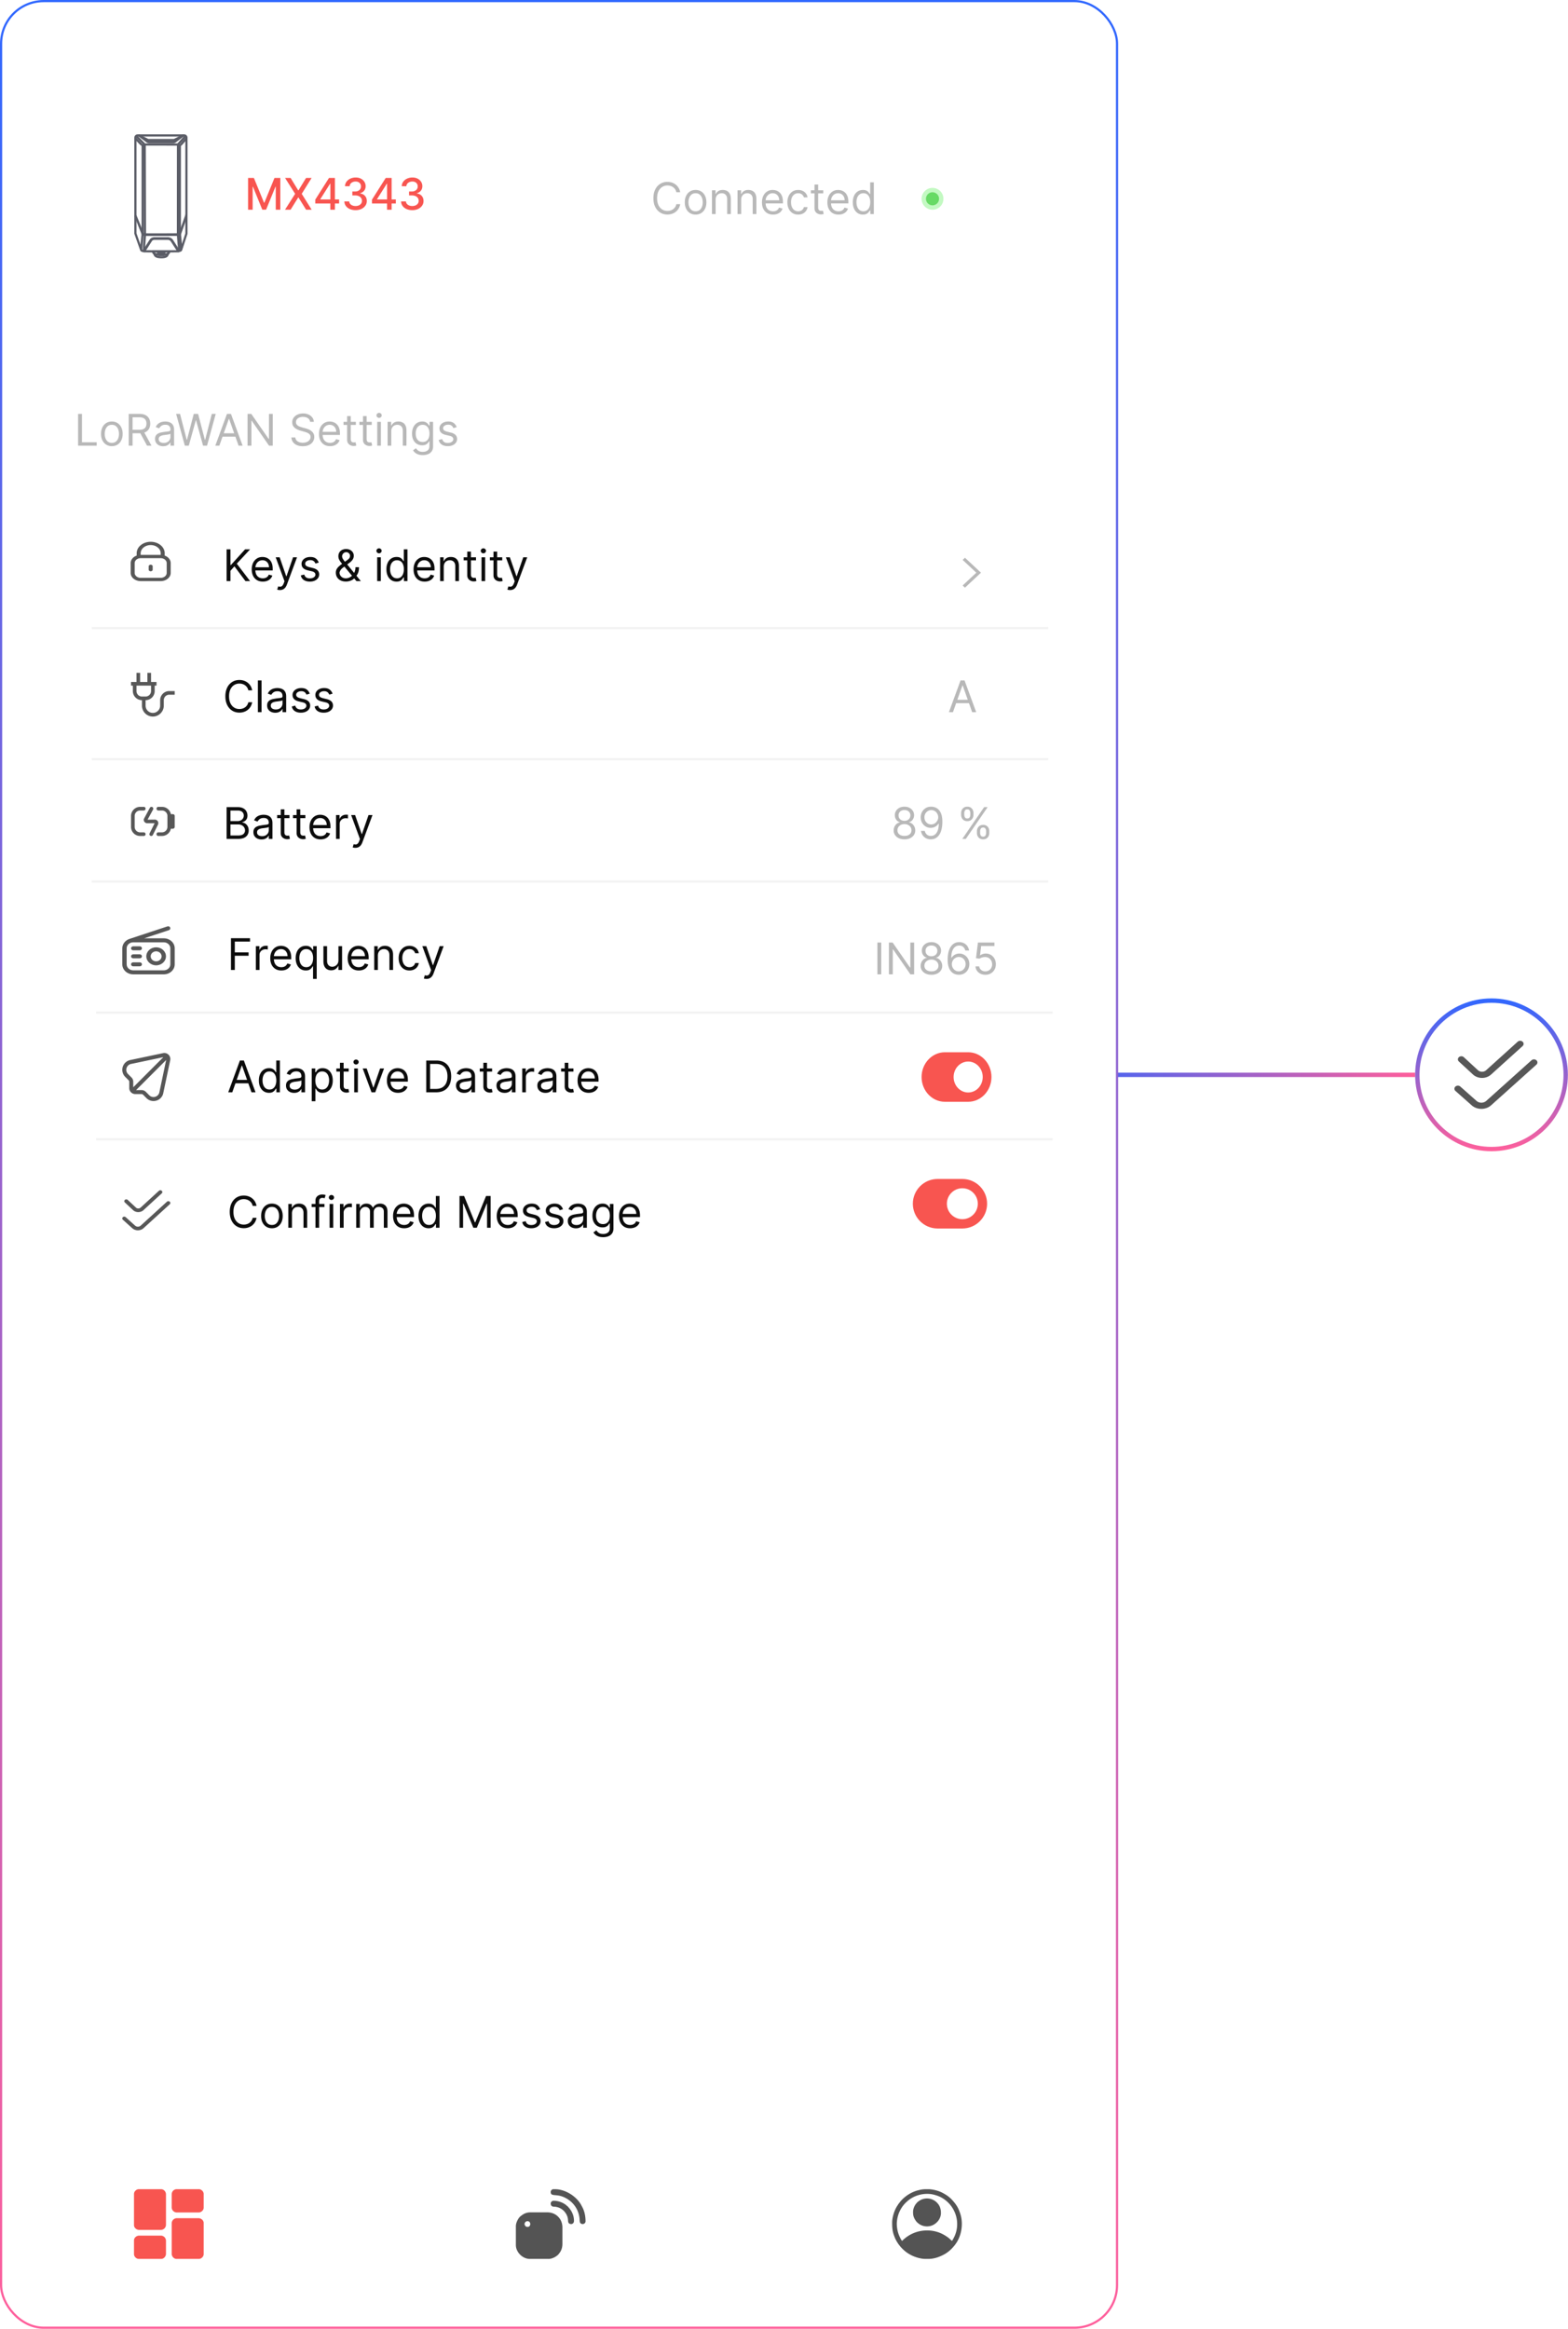 <svg xmlns="http://www.w3.org/2000/svg" width="359" height="533" fill="none" xmlns:v="https://vecta.io/nano"><style><![CDATA[.B{fill:#fff}.C{fill:#575757}.D{stroke-width:.5}.E{fill:#f85550}.F{fill:#b8b8b8}.G{stroke:#f2f2f2}]]></style><path d="M242.667 246a2.67 2.67 0 0 0-2.667-2.667 2.67 2.67 0 0 0-2.667 2.667 2.67 2.67 0 0 0 2.667 2.667 2.67 2.67 0 0 0 2.667-2.667zM324 246v-.5h-84v.5.5h84v-.5z" fill="url(#B)"/><rect x=".25" y=".25" width="255.5" height="532.5" rx="9.75" stroke="url(#C)" class="B D"/><g fill-rule="evenodd"><path d="M38.001 502.23v6.949a1.18 1.18 0 0 1-1.184 1.184h-4.955c-.624 0-1.184-.504-1.184-1.091v-7.136c0-.557.533-1.09 1.091-1.09h5.141a1.11 1.11 0 0 1 .766.355c.179.213.324.453.324.829h0zm8.631 6.543v7.136c0 .558-.533 1.091-1.091 1.091H40.4c-.563 0-1.09-.539-1.09-1.185v-6.948a1.18 1.18 0 0 1 1.184-1.184h4.955c.644 0 1.184.516 1.184 1.09h0zm-8.631 4.082v2.961a1.17 1.17 0 0 1-.093.468c-.171.379-.538.716-.997.716H31.77c-.558 0-1.091-.533-1.091-1.091v-3.147c0-.59.558-1.09 1.184-1.09h4.954a1.18 1.18 0 0 1 1.184 1.184v-.001zm8.631-10.719v3.148c0 .563-.538 1.09-1.184 1.09h-4.955a1.18 1.18 0 0 1-1.184-1.184v-2.96c0-.347.144-.623.306-.816a1.18 1.18 0 0 1 .785-.368h5.141c.558 0 1.091.533 1.091 1.09h0z" class="E"/><path d="M120.103 509.023c0-.315.256-.655.685-.655.824 0 .824 1.309 0 1.309-.219 0-.355-.067-.476-.178-.093-.086-.209-.312-.209-.476zm-1.994.467v4.332c0 1.643 1.539 3.178 3.178 3.178h4.331c.488 0 .96-.185 1.299-.353.286-.142.771-.477.95-.702l.351-.459c.372-.572.548-1.21.548-1.976v-3.646c0-1.146-.412-1.955-.99-2.532s-1.38-.989-2.532-.989h-3.646c-1.127 0-1.656.296-2.417.885-.533.413-1.073 1.517-1.073 2.262h.001zm7.977-7.821c0 1.072 1.063.479 2.653 1.055 2.202.799 3.757 2.748 3.956 5.112.042.505-.05 1.187.745 1.187.322 0 .623-.301.623-.623 0-1.183-.236-2.258-.685-3.148l-.301-.571c-1.106-2.034-3.677-3.635-6.025-3.635h-.343c-.322 0-.623.3-.623.623zm0 2.648c0 .391.21.659.536.71.411.065.466-.012 1.016.138.432.118.794.312 1.142.572.079.06.082.064.149.131.074.073.104.081.171.141s.062.082.126.154c.433.489.742 1.113.812 1.774.042.394-.051 1.086.753 1.086.343 0 .624-.308.624-.717 0-1.228-.474-2.234-1.223-3.077-.064-.072-.068-.101-.14-.173s-.087-.067-.155-.124c-.191-.161-.183-.188-.477-.396-.718-.509-1.688-.842-2.68-.842-.333 0-.654.286-.654.624v-.001zm79.24 4.706c0-.918.244-2.03.609-2.814.388-.833.8-1.437 1.41-2.047l.43-.401a6.78 6.78 0 0 1 2.869-1.453c.962-.235 2.124-.267 3.085-.026.924.231 1.644.511 2.413 1.044 2.809 1.946 3.827 5.663 2.291 8.733l-.324.606c-.054.088-.093.114-.119.214-.084-.023-.454-.375-.54-.457-.434-.414-1.269-.924-1.809-1.184-1.633-.784-3.524-.955-5.33-.52-.718.172-1.502.496-2.121.87l-.311.187a9.58 9.58 0 0 0-1.116.879c-.087.088-.146.19-.274.225-.025-.094-.158-.278-.219-.38-.082-.139-.144-.281-.213-.418-.294-.588-.509-1.23-.622-1.904-.057-.339-.109-.782-.109-1.154h0zm-1.064-.332c0 1.138.055 2.01.475 3.081l.128.338c.207.508.549 1.093.859 1.533l.407.524c.682.783 1.424 1.418 2.353 1.902l.149.083c.91.455 2.166.848 3.241.848h.665c1.438 0 2.666-.505 3.734-1.085a6.07 6.07 0 0 0 .586-.377c.692-.489 1.195-1.009 1.725-1.667l.208-.29c1.276-1.729 1.742-4.299 1.205-6.433-.142-.565-.288-.942-.492-1.435-.394-.948-1.119-1.82-1.823-2.532-.101-.102-.166-.138-.266-.232-.427-.408-1.245-.883-1.775-1.15-.734-.37-2.048-.753-3.136-.753-.963 0-1.285.001-2.254.239-1.569.385-3.072 1.347-4.104 2.576l-.422.541-.38.584c-.619 1.02-1.083 2.534-1.083 3.704v.001zm4.786-2.46c0 .596.044.98.299 1.496.141.287.398.678.624.905l.402.33c.166.122.285.185.481.283.83.415 1.922.419 2.748.011 1.042-.513 1.828-1.543 1.828-2.759 0-.832-.207-1.591-.74-2.185a3.01 3.01 0 0 0-1.065-.829c-.83-.415-1.922-.419-2.749-.011-.287.141-.678.397-.905.624-.064.064-.091.12-.167.199s-.113.134-.177.221c-.319.443-.579 1.102-.579 1.715h0z" fill="#545454"/></g><g filter="url(#A)" class="B"><rect x="16" y="17" width="216" height="52" rx="10"/></g><g stroke="#5a5c66" stroke-miterlimit="22.926" class="D"><path d="M31.51 31h10.664a.51.51 0 0 1 .51.51v21.964l-1.219 3.725c-.068.138-.215.206-.42.221l-.18.095-3.869.017-4.04-.015c-.051-.027-.042-.048-.099-.053-.341-.029-.491-.133-.537-.274L31 53.436v-4.184V31.51a.51.51 0 0 1 .51-.51h0z"/><path d="M31.815 31l2.076 1.048 5.977.005L41.943 31l-1.75 1.325s-.272.261-.644.236h-5.187s-.432.079-.823-.293L31.815 31z" stroke-linejoin="round"/><path d="M33.131 33.078l7.604.002 1.763-1.963m-9.833 2.314c0-.065-1.665-1.75-1.665-1.75m2.157 1.424l-1.98-1.98m10.004 2.306c0-.065 1.503-1.75 1.503-1.75"/><path d="M32.662 53.474V33.513s-.081-.435.511-.435m8.003 20.396V33.513s.082-.435-.511-.435"/><path d="M31 49.309l1.662 4.08s.011.19.614.242 7.357 0 7.357 0 .481.005.592-.294l1.432-4.048v.152l-1.391 3.938s-.041.327-.467.352-7.363.026-7.363.026-.776.076-.852-.378L31 49.349m1.89 8.122l1.573-2.466c.046-.086.134-.177.208-.236.202-.16.45-.228.707-.232h2.986c.109-.008.247.011.351.037a1.18 1.18 0 0 1 .648.411l.004.005 1.594 2.475m-2.424.545h-.025m-3.218-.003h-.037"/><path d="M32.997 57.517l1.565-2.455s.207-.402.815-.41h2.991s.543-.046.905.405l1.583 2.458m-2.235.379h-.005m-3.439-.003h-.014m-2.501-4.417l-.356 3.677m.884-3.389l-.28 3.722m8.266-4.058l.332 3.639m-.767-3.331l.291 3.693m-7.901-24.349l.055 20.68m7.57-20.656l-.016 20.632"/><path d="M35.395 57.523h-.303v.208a.71.71 0 0 0 .281.368c.071.444.37.758 1.52.778 1.135.02 1.441-.31 1.517-.756.221-.156.303-.365.33-.598h-.349-2.997z"/><path d="M36.193 57.529v.799"/><use href="#K"/><use href="#K" x="0.209"/><use href="#K" x="0.419"/><use href="#K" x="0.628"/><use href="#K" x="0.837"/><use href="#K" x="1.046"/><use href="#K" x="1.255"/><path d="M38.758 57.524c-.07.479-.41.844-1.865.824s-1.793-.356-1.864-.823"/></g><path d="M155.733 44h-.881c-.052-.253-.143-.476-.273-.668a1.82 1.82 0 0 0-.469-.483c-.182-.133-.385-.232-.607-.298a2.43 2.43 0 0 0-.696-.099 2.22 2.22 0 0 0-1.197.334c-.355.223-.638.55-.849.984s-.312.965-.312 1.594.104 1.161.312 1.595.494.761.849.984a2.22 2.22 0 0 0 1.197.334 2.43 2.43 0 0 0 .696-.099 2.04 2.04 0 0 0 .607-.295 1.87 1.87 0 0 0 .469-.486c.13-.194.221-.417.273-.668h.881a2.93 2.93 0 0 1-.362.998c-.175.294-.393.543-.654.749s-.552.359-.877.465-.666.16-1.033.16c-.62 0-1.172-.152-1.655-.455s-.863-.734-1.14-1.293-.415-1.222-.415-1.989.138-1.43.415-1.989.657-.99 1.14-1.293 1.035-.455 1.655-.455c.367 0 .711.053 1.033.16a2.81 2.81 0 0 1 .877.469 2.67 2.67 0 0 1 .654.746c.175.291.296.624.362.998zm3.525 5.114c-.492 0-.924-.117-1.296-.352s-.658-.562-.866-.984-.309-.914-.309-1.477.103-1.064.309-1.488.497-.753.866-.987.804-.352 1.296-.352.924.117 1.293.352.66.563.866.987.313.92.313 1.488-.104 1.056-.313 1.477-.494.749-.866.984-.8.352-1.293.352zm0-.753c.374 0 .682-.096.924-.288a1.7 1.7 0 0 0 .536-.756c.116-.312.174-.651.174-1.016s-.058-.704-.174-1.019a1.72 1.72 0 0 0-.536-.763c-.242-.194-.55-.291-.924-.291s-.681.097-.923.291a1.72 1.72 0 0 0-.536.763c-.116.315-.174.655-.174 1.019s.058.703.174 1.016a1.7 1.7 0 0 0 .536.756c.242.192.549.288.923.288zm4.589-2.642V49h-.838v-5.455h.81v.852h.071a1.56 1.56 0 0 1 .582-.668c.261-.17.597-.256 1.009-.256.369 0 .692.076.969.227s.493.376.647.682.23.687.23 1.151V49h-.838v-3.409c0-.428-.111-.762-.333-1.001s-.528-.362-.917-.362c-.267 0-.506.058-.717.174a1.25 1.25 0 0 0-.494.508c-.12.222-.181.492-.181.81zm5.85 0V49h-.838v-5.455h.81v.852h.071c.127-.277.321-.499.582-.668s.597-.256 1.008-.256c.37 0 .693.076.97.227a1.53 1.53 0 0 1 .646.682c.154.303.231.687.231 1.151V49h-.838v-3.409c0-.428-.111-.762-.334-1.001s-.528-.362-.916-.362c-.268 0-.507.058-.717.174s-.373.285-.494.508-.181.492-.181.81zm7.298 3.395c-.525 0-.979-.116-1.36-.348a2.34 2.34 0 0 1-.877-.98c-.203-.421-.305-.911-.305-1.47s.102-1.051.305-1.477a2.41 2.41 0 0 1 .86-1.001c.369-.241.8-.362 1.292-.362a2.59 2.59 0 0 1 .842.142c.277.095.529.249.756.462a2.2 2.2 0 0 1 .543.838c.135.348.203.776.203 1.285v.355h-4.205v-.724h3.353a1.79 1.79 0 0 0-.185-.824 1.4 1.4 0 0 0-.518-.572c-.223-.14-.486-.209-.789-.209-.334 0-.622.083-.866.249a1.63 1.63 0 0 0-.558.639 1.88 1.88 0 0 0-.195.845v.483c0 .412.071.761.213 1.048a1.53 1.53 0 0 0 .6.65 1.76 1.76 0 0 0 .891.22c.221 0 .419-.031.597-.092s.335-.159.465-.284.231-.287.302-.476l.81.227c-.086.275-.229.516-.43.724s-.45.367-.746.483-.628.17-.998.17zm5.75 0c-.512 0-.952-.121-1.321-.362s-.654-.574-.853-.998-.298-.908-.298-1.453c0-.554.102-1.043.305-1.467s.493-.759.86-.998.8-.362 1.292-.362c.384 0 .73.071 1.037.213a1.99 1.99 0 0 1 .757.597c.196.256.318.554.366.895h-.839c-.063-.249-.205-.469-.426-.66s-.511-.291-.88-.291c-.327 0-.613.085-.86.256a1.66 1.66 0 0 0-.571.714c-.135.305-.203.664-.203 1.076 0 .421.066.788.199 1.101s.324.555.568.728a1.47 1.47 0 0 0 .867.259 1.5 1.5 0 0 0 .593-.114 1.23 1.23 0 0 0 .451-.327 1.25 1.25 0 0 0 .262-.511h.839a1.95 1.95 0 0 1-.352.87 1.97 1.97 0 0 1-.735.611c-.303.149-.656.224-1.058.224zm5.742-5.568v.71h-2.827v-.71h2.827zm-2.003-1.307h.838v5.199c0 .237.034.414.103.533s.161.194.27.234a1.08 1.08 0 0 0 .352.057 1.49 1.49 0 0 0 .227-.014l.142-.028.17.753c-.057.021-.136.043-.238.064a1.74 1.74 0 0 1-.387.035 1.69 1.69 0 0 1-.696-.153 1.38 1.38 0 0 1-.561-.465c-.147-.208-.22-.471-.22-.788v-5.426zm5.492 6.875c-.526 0-.979-.116-1.36-.348s-.671-.561-.877-.98-.306-.911-.306-1.47.102-1.051.306-1.477.492-.762.859-1.001.8-.362 1.293-.362c.284 0 .564.047.841.142s.529.249.757.462.408.49.543.838.202.776.202 1.285v.355h-4.204v-.724h3.352c0-.308-.061-.582-.185-.824s-.293-.432-.518-.572-.485-.209-.788-.209c-.334 0-.623.083-.867.249s-.427.376-.557.639-.196.544-.196.845v.483c0 .412.071.761.213 1.048a1.54 1.54 0 0 0 .601.65c.255.147.552.22.891.22a1.81 1.81 0 0 0 .596-.092 1.29 1.29 0 0 0 .466-.284c.13-.128.23-.287.301-.476l.81.227c-.085.275-.228.516-.43.724s-.449.367-.745.483-.629.17-.998.17zm5.593 0c-.455 0-.856-.115-1.204-.344a2.33 2.33 0 0 1-.817-.98c-.196-.424-.294-.924-.294-1.502s.098-1.07.294-1.491.47-.747.821-.977.755-.344 1.214-.344c.355 0 .636.059.842.178s.367.249.476.398l.259.362h.071v-2.685h.838V49h-.81v-.838h-.099a5.42 5.42 0 0 1-.263.377 1.57 1.57 0 0 1-.486.401c-.211.116-.492.174-.842.174zm.114-.753c.336 0 .62-.088.852-.263s.408-.423.529-.735.181-.678.181-1.09-.059-.764-.178-1.069-.293-.547-.525-.717-.519-.259-.859-.259c-.356 0-.652.091-.888.273a1.63 1.63 0 0 0-.529.735c-.116.308-.174.653-.174 1.037s.059.741.177 1.058.298.566.533.753.53.277.881.277z" class="F"/><path d="M56.799 40.727h1.332l2.315 5.653h.085l2.315-5.653h1.332V48h-1.044v-5.263h-.067l-2.145 5.252h-.867l-2.145-5.256h-.067V48h-1.044v-7.273zm9.738 0l1.74 2.844h.057l1.74-2.844h1.271l-2.266 3.636L71.36 48h-1.278l-1.747-2.805h-.057L66.53 48h-1.278l2.319-3.636-2.305-3.636h1.271zm5.645 5.852v-.888l3.143-4.965h.7v1.307h-.444l-2.248 3.558v.057h4.308v.93h-5.458zM75.63 48v-1.69l.007-.405v-5.178h1.041V48H75.63zm5.779.099c-.488 0-.923-.084-1.307-.252s-.683-.401-.906-.7-.338-.649-.355-1.044h1.115a.96.96 0 0 0 .217.561c.132.156.305.277.518.362s.45.128.71.128a1.83 1.83 0 0 0 .76-.149c.223-.099.397-.238.522-.415a1.06 1.06 0 0 0 .188-.621c0-.244-.063-.458-.188-.643s-.304-.334-.543-.44-.523-.16-.859-.16h-.614v-.895h.614c.27 0 .507-.049.71-.146s.367-.232.483-.405.174-.38.174-.614c0-.225-.051-.42-.153-.586s-.242-.3-.426-.394-.398-.142-.646-.142a1.68 1.68 0 0 0-.664.131c-.204.085-.369.208-.497.369a.95.95 0 0 0-.206.572h-1.062c.012-.393.128-.739.348-1.037a2.25 2.25 0 0 1 .881-.7c.365-.168.769-.252 1.215-.252.466 0 .869.091 1.207.273a1.99 1.99 0 0 1 .788.721 1.81 1.81 0 0 1 .277.987c.002.407-.111.753-.341 1.037s-.53.475-.909.572v.057c.483.073.857.265 1.122.575s.4.695.398 1.154c.002.4-.109.759-.334 1.076s-.527.567-.913.749-.827.27-1.325.27zm3.761-1.52v-.888l3.143-4.965h.7v1.307h-.444l-2.248 3.558v.057h4.308v.93H85.17zM88.618 48v-1.69l.007-.405v-5.178h1.04V48h-1.048zm5.779.099c-.488 0-.923-.084-1.307-.252s-.683-.401-.906-.7-.338-.649-.355-1.044h1.115a.96.96 0 0 0 .217.561c.133.156.305.277.518.362s.45.128.71.128a1.83 1.83 0 0 0 .76-.149c.222-.099.396-.238.522-.415a1.06 1.06 0 0 0 .188-.621c0-.244-.063-.458-.188-.643s-.304-.334-.543-.44-.523-.16-.859-.16h-.614v-.895h.614c.27 0 .507-.049.71-.146s.367-.232.483-.405.174-.38.174-.614c0-.225-.051-.42-.153-.586s-.242-.3-.426-.394-.398-.142-.646-.142a1.68 1.68 0 0 0-.664.131c-.204.085-.369.208-.497.369a.95.95 0 0 0-.206.572h-1.062c.012-.393.128-.739.348-1.037a2.25 2.25 0 0 1 .881-.7c.365-.168.769-.252 1.215-.252.466 0 .869.091 1.207.273a1.99 1.99 0 0 1 .788.721 1.81 1.81 0 0 1 .277.987c.002.407-.111.753-.341 1.037s-.53.475-.909.572v.057c.483.073.857.265 1.122.575s.4.695.398 1.154c.002.4-.109.759-.334 1.076s-.527.567-.913.749-.827.27-1.325.27z" class="E"/><circle cx="213.5" cy="45.5" r="1.5" fill="#72cf70"/><path d="M216 45.5a2.5 2.5 0 1 1-5 0 2.5 2.5 0 1 1 5 0z" fill="#53ee50" fill-opacity=".35"/><path d="M17.881 102v-7.273h.881v6.492h3.381V102h-4.261zm7.727.114a2.38 2.38 0 0 1-1.296-.352c-.371-.234-.658-.562-.867-.984s-.309-.913-.309-1.477.103-1.064.309-1.488a2.36 2.36 0 0 1 .867-.987c.37-.234.804-.352 1.296-.352s.923.117 1.293.352a2.35 2.35 0 0 1 .866.987c.208.424.313.92.313 1.488s-.104 1.056-.312 1.477a2.35 2.35 0 0 1-.866.984c-.369.234-.8.352-1.293.352zm0-.753c.374 0 .682-.096.923-.288s.42-.444.536-.756a2.9 2.9 0 0 0 .174-1.016c0-.365-.058-.704-.174-1.019s-.295-.569-.536-.763-.549-.291-.923-.291-.682.097-.923.291-.42.449-.536.763-.174.655-.174 1.019a2.9 2.9 0 0 0 .174 1.016c.116.312.295.564.536.756s.549.288.923.288zm3.864.639v-7.273h2.457c.568 0 1.034.097 1.399.291s.635.456.81.792.263.718.263 1.147-.088.808-.263 1.14-.444.592-.806.781-.825.28-1.389.28h-1.989v-.795h1.96c.388 0 .701-.057.938-.17s.412-.275.518-.483a1.62 1.62 0 0 0 .163-.753c0-.291-.054-.546-.163-.764a1.11 1.11 0 0 0-.522-.504c-.239-.118-.555-.181-.948-.181h-1.548V102h-.881zm3.423-3.267l1.79 3.267h-1.023l-1.761-3.267h.994zm4.465 3.395a2.22 2.22 0 0 1-.941-.195c-.282-.133-.506-.324-.671-.572s-.249-.554-.249-.909c0-.313.062-.566.185-.76a1.33 1.33 0 0 1 .494-.462c.206-.112.433-.194.682-.249l.756-.135.806-.096c.208-.024.36-.063.455-.117s.146-.149.146-.284v-.028c0-.35-.096-.623-.288-.817s-.477-.291-.863-.291c-.4 0-.714.088-.941.263s-.387.362-.479.561l-.795-.284c.142-.331.331-.589.568-.774a2.13 2.13 0 0 1 .781-.391c.284-.076.564-.114.838-.114a3.3 3.3 0 0 1 .604.064 1.93 1.93 0 0 1 .664.252c.215.128.394.321.536.579s.213.604.213 1.037V102h-.838v-.739h-.043a1.47 1.47 0 0 1-.284.38 1.65 1.65 0 0 1-.529.345c-.22.095-.489.142-.806.142zm.128-.753c.331 0 .611-.065.838-.195s.402-.299.518-.505.178-.422.178-.649v-.767c-.035.043-.114.082-.234.117a3.6 3.6 0 0 1-.412.089l-.451.064-.352.043c-.218.028-.421.075-.611.139s-.338.155-.454.281-.171.291-.171.504a.75.75 0 0 0 .323.661c.218.147.494.22.827.22zm4.829.625l-1.989-7.273h.895l1.52 5.924h.071l1.548-5.924h.994l1.548 5.924h.071l1.52-5.924h.895L47.402 102h-.909l-1.605-5.796h-.057L43.226 102h-.909zm7.903 0h-.923l2.67-7.273h.909L55.547 102h-.923l-2.173-6.122h-.057L50.22 102zm.341-2.841h3.722v.781h-3.722v-.781zm11.886-4.432V102h-.852l-3.963-5.71h-.071V102h-.881v-7.273h.852l3.977 5.725h.071v-5.725h.866zm8.552 1.818c-.043-.36-.215-.639-.519-.838s-.675-.298-1.115-.298a2.12 2.12 0 0 0-.845.156 1.35 1.35 0 0 0-.561.43 1.03 1.03 0 0 0-.199.621c0 .194.046.361.138.501a1.23 1.23 0 0 0 .362.344 2.59 2.59 0 0 0 .462.224l.444.138.739.199a6.44 6.44 0 0 1 .632.206c.232.088.458.207.671.359s.393.341.533.575.21.522.21.863c0 .393-.103.748-.309 1.065s-.502.569-.895.756-.865.281-1.424.281c-.521 0-.972-.084-1.353-.252a2.16 2.16 0 0 1-.895-.703c-.216-.301-.337-.65-.366-1.048h.909c.024.275.116.502.277.682a1.51 1.51 0 0 0 .618.398 2.51 2.51 0 0 0 .81.127c.336 0 .638-.054.906-.163s.479-.265.636-.462a1.09 1.09 0 0 0 .234-.696c0-.241-.067-.438-.202-.589s-.312-.275-.533-.369a5.59 5.59 0 0 0-.714-.249l-.895-.256c-.568-.163-1.018-.397-1.35-.7s-.497-.7-.497-1.19c0-.407.11-.762.33-1.065s.521-.542.895-.71.797-.256 1.261-.256.885.084 1.25.252.653.393.866.682a1.7 1.7 0 0 1 .341.984h-.852zm4.573 5.569c-.526 0-.979-.116-1.36-.348a2.34 2.34 0 0 1-.877-.98c-.204-.422-.305-.912-.305-1.471s.102-1.051.305-1.477a2.41 2.41 0 0 1 .859-1.001c.369-.241.8-.362 1.293-.362a2.58 2.58 0 0 1 .842.142c.277.095.529.249.756.462a2.23 2.23 0 0 1 .543.838c.135.348.202.776.202 1.285v.355h-4.205v-.724h3.352c0-.308-.061-.582-.185-.824a1.39 1.39 0 0 0-.518-.572 1.45 1.45 0 0 0-.788-.21c-.334 0-.623.083-.866.249s-.427.376-.558.639-.195.544-.195.845v.483c0 .412.071.761.213 1.048a1.51 1.51 0 0 0 .6.65c.256.15.553.22.891.22a1.8 1.8 0 0 0 .596-.093c.18-.063.335-.158.465-.284s.231-.286.302-.475l.81.227c-.085.274-.228.516-.43.724s-.45.367-.746.483-.629.171-.998.171zm5.905-5.568v.71H78.65v-.71h2.827zm-2.003-1.307h.838v5.199c0 .236.034.414.103.532a.52.52 0 0 0 .27.235c.109.041.228.056.352.056a1.42 1.42 0 0 0 .227-.014l.142-.028.17.753c-.057.021-.136.042-.238.064s-.231.035-.387.035a1.68 1.68 0 0 1-.696-.153 1.38 1.38 0 0 1-.561-.465c-.147-.208-.22-.471-.22-.788v-5.426zm5.636 1.307v.71h-2.827v-.71h2.827zm-2.003-1.307h.838v5.199c0 .236.034.414.103.532a.52.52 0 0 0 .27.235c.109.041.228.056.352.056a1.42 1.42 0 0 0 .227-.014l.142-.028.17.753c-.057.021-.136.042-.238.064s-.231.035-.387.035a1.68 1.68 0 0 1-.696-.153 1.38 1.38 0 0 1-.561-.465c-.147-.208-.22-.471-.22-.788v-5.426zM86.371 102v-5.454h.838V102h-.838zm.426-6.364a.6.6 0 0 1-.423-.167c-.119-.111-.174-.245-.174-.401s.058-.29.174-.401.259-.167.423-.167.303.056.419.167a.53.53 0 0 1 .178.401.53.53 0 0 1-.178.401c-.116.111-.256.167-.419.167zm2.785 3.082V102h-.838v-5.454h.81v.852h.071c.128-.277.322-.499.582-.668s.597-.256 1.008-.256c.369 0 .693.076.97.227a1.53 1.53 0 0 1 .646.682c.154.303.231.687.231 1.151V102h-.838v-3.409c0-.428-.111-.762-.334-1.001s-.528-.362-.916-.362a1.46 1.46 0 0 0-.717.174c-.21.116-.373.285-.494.508s-.181.492-.181.81zm7.213 5.44c-.405 0-.753-.052-1.044-.156a2.22 2.22 0 0 1-.728-.405 2.19 2.19 0 0 1-.458-.533l.668-.468.288.341c.116.13.275.242.476.337s.47.145.799.145c.44 0 .804-.106 1.09-.319s.43-.547.43-1.002v-1.108h-.071a4.47 4.47 0 0 1-.263.37 1.5 1.5 0 0 1-.483.387c-.208.111-.49.167-.845.167a2.27 2.27 0 0 1-1.186-.313c-.348-.208-.624-.511-.827-.909s-.302-.88-.302-1.449c0-.559.098-1.045.295-1.459s.47-.739.82-.966.755-.344 1.215-.344c.355 0 .637.059.845.178a1.48 1.48 0 0 1 .483.398l.263.362h.085v-.866h.81v5.611c0 .469-.107.85-.32 1.144a1.85 1.85 0 0 1-.852.65 3.23 3.23 0 0 1-1.186.209zm-.028-2.997c.336 0 .62-.077.852-.231s.408-.375.529-.664.181-.634.181-1.037c0-.393-.059-.74-.177-1.04a1.56 1.56 0 0 0-.526-.707c-.232-.171-.519-.256-.859-.256-.355 0-.651.09-.888.27a1.62 1.62 0 0 0-.529.724 2.8 2.8 0 0 0-.174 1.008c0 .379.059.714.178 1.005a1.54 1.54 0 0 0 .533.682c.237.163.53.245.881.245zm7.785-3.395l-.753.213a1.4 1.4 0 0 0-.21-.366c-.09-.121-.213-.22-.369-.298s-.356-.117-.6-.117c-.334 0-.612.077-.835.231s-.33.344-.33.579a.6.6 0 0 0 .227.494c.151.121.389.221.711.302l.809.199c.488.118.851.3 1.09.543s.359.553.359.934c0 .313-.09.592-.27.838s-.426.441-.746.583-.691.213-1.115.213c-.556 0-1.016-.121-1.381-.363s-.595-.594-.693-1.058l.796-.199c.076.294.219.514.43.661s.491.22.834.22c.391 0 .701-.083.931-.249s.348-.369.348-.603c0-.19-.067-.348-.199-.476s-.336-.227-.611-.291l-.909-.213c-.5-.118-.867-.302-1.101-.55s-.348-.565-.348-.941c0-.308.086-.58.259-.817s.413-.423.714-.558.646-.202 1.03-.202c.54 0 .963.118 1.271.355a1.92 1.92 0 0 1 .661.938zm102.53 94.333c-.487 0-.918-.086-1.292-.259a2.08 2.08 0 0 1-.87-.721 1.8 1.8 0 0 1-.309-1.051c-.003-.308.058-.592.181-.852a1.85 1.85 0 0 1 .504-.657 1.54 1.54 0 0 1 .721-.337v-.043c-.348-.09-.625-.285-.831-.586s-.308-.647-.305-1.033c-.003-.37.091-.7.28-.991s.45-.521.781-.689.714-.252 1.14-.252.798.084 1.13.252a1.97 1.97 0 0 1 .781.689 1.8 1.8 0 0 1 .291.991 1.8 1.8 0 0 1-.316 1.033 1.4 1.4 0 0 1-.82.586v.043a1.49 1.49 0 0 1 .71.337 1.9 1.9 0 0 1 .504.657c.126.26.19.544.192.852a1.83 1.83 0 0 1-.32 1.051c-.208.306-.498.546-.87.721s-.796.259-1.282.259zm0-.781c.329 0 .614-.053.853-.16a1.27 1.27 0 0 0 .554-.451 1.22 1.22 0 0 0 .199-.681 1.31 1.31 0 0 0-.214-.728c-.139-.211-.33-.377-.571-.498a1.8 1.8 0 0 0-.821-.181 1.86 1.86 0 0 0-.831.181c-.241.121-.432.287-.571.498s-.205.453-.203.728c-.002.26.061.487.188.681a1.25 1.25 0 0 0 .558.451c.241.106.528.16.859.16zm0-3.452c.261 0 .492-.052.693-.156a1.19 1.19 0 0 0 .479-.437 1.25 1.25 0 0 0 .178-.657 1.22 1.22 0 0 0-.174-.642c-.114-.185-.271-.327-.472-.426a1.54 1.54 0 0 0-.704-.153 1.57 1.57 0 0 0-.713.153 1.1 1.1 0 0 0-.473.426 1.19 1.19 0 0 0-.163.642c-.002.251.053.47.167.657a1.19 1.19 0 0 0 .479.437c.204.104.438.156.703.156zm6.148-3.238a2.6 2.6 0 0 1 .895.17 2.19 2.19 0 0 1 .817.554c.246.256.444.605.593 1.048s.224.998.224 1.665c0 .647-.062 1.221-.185 1.723s-.296.921-.526 1.264-.504.604-.83.781-.692.266-1.101.266-.771-.08-1.091-.241a2.14 2.14 0 0 1-.781-.678c-.201-.292-.33-.629-.387-1.012h.867a1.61 1.61 0 0 0 .465.827c.234.215.543.323.927.323.561 0 1.003-.245 1.328-.735s.49-1.182.49-2.077h-.057c-.133.199-.29.37-.472.515a2.09 2.09 0 0 1-.608.333c-.222.079-.459.118-.71.118a2.21 2.21 0 0 1-1.147-.309 2.36 2.36 0 0 1-.831-.856c-.206-.365-.309-.781-.309-1.25 0-.445.1-.852.299-1.222a2.31 2.31 0 0 1 .845-.888c.362-.221.793-.326 1.285-.319zm0 .781c-.298 0-.567.075-.806.224a1.6 1.6 0 0 0-.564.596 1.68 1.68 0 0 0-.206.828c0 .303.066.579.198.827s.319.443.551.59.501.216.799.216a1.5 1.5 0 0 0 .628-.131c.195-.09.364-.212.508-.366s.262-.332.345-.529a1.59 1.59 0 0 0 .124-.621 1.63 1.63 0 0 0-.206-.799c-.135-.249-.322-.45-.561-.604s-.507-.231-.81-.231zm10.445 5.227v-.383a1.63 1.63 0 0 1 .163-.728 1.32 1.32 0 0 1 .483-.533c.213-.135.471-.202.775-.202s.565.067.774.202a1.28 1.28 0 0 1 .472.533c.107.223.16.463.16.728v.383a1.64 1.64 0 0 1-.164.732 1.29 1.29 0 0 1-.475.533c-.209.132-.464.198-.767.198s-.567-.066-.778-.198a1.3 1.3 0 0 1-.48-.533 1.63 1.63 0 0 1-.163-.732zm.725-.383v.383c0 .221.052.418.156.593s.284.26.54.26c.248 0 .423-.087.525-.26a1.15 1.15 0 0 0 .156-.593v-.383c0-.22-.049-.417-.149-.59s-.277-.262-.532-.262c-.249 0-.428.087-.537.262s-.159.37-.159.59zm-4.347-3.779v-.383c0-.265.054-.508.163-.728a1.32 1.32 0 0 1 .483-.533c.213-.135.471-.202.774-.202s.566.067.775.202a1.28 1.28 0 0 1 .472.533c.107.223.16.463.16.728v.383a1.64 1.64 0 0 1-.164.732c-.106.22-.265.398-.476.533s-.464.199-.767.199-.567-.067-.777-.199-.371-.313-.48-.533a1.64 1.64 0 0 1-.163-.732zm.724-.383v.383c0 .221.052.418.157.593s.284.26.539.26c.249 0 .424-.087.526-.26a1.15 1.15 0 0 0 .156-.593v-.383c0-.22-.05-.417-.149-.59s-.277-.262-.533-.262c-.248 0-.427.087-.536.262s-.16.37-.16.59zm-.454 5.909l5-7.273h.809l-5 7.273h-.809zm-2.144-29h-.923l2.67-7.273h.909l2.671 7.273h-.924l-2.173-6.122h-.057L218.179 163zm.341-2.841h3.721v.781h-3.721v-.781zm-16.759 55.568V223h-.88v-7.273h.88zm7.533 0V223h-.852l-3.963-5.71h-.071V223h-.881v-7.273h.852l3.978 5.725h.071v-5.725h.866zm3.964 7.372c-.488 0-.918-.086-1.292-.259a2.08 2.08 0 0 1-.87-.721 1.8 1.8 0 0 1-.309-1.051c-.003-.308.058-.592.181-.852a1.85 1.85 0 0 1 .504-.657c.215-.178.456-.29.721-.337v-.043c-.348-.09-.625-.285-.831-.586s-.308-.647-.306-1.033a1.76 1.76 0 0 1 .281-.991c.189-.291.45-.521.781-.689s.714-.252 1.14-.252.798.084 1.129.252a1.98 1.98 0 0 1 .782.689c.191.291.289.621.291.991a1.8 1.8 0 0 1-.316 1.033c-.206.301-.48.496-.82.586v.043c.262.047.499.159.71.337a1.91 1.91 0 0 1 .504.657c.125.26.189.544.192.852-.003.393-.109.744-.32 1.051a2.12 2.12 0 0 1-.87.721c-.372.175-.797.259-1.282.259zm0-.781c.329 0 .613-.053.852-.16s.424-.256.554-.451.197-.421.199-.681a1.3 1.3 0 0 0-.213-.728 1.44 1.44 0 0 0-.572-.498c-.239-.12-.512-.181-.82-.181a1.86 1.86 0 0 0-.831.181c-.241.121-.432.287-.572.498s-.204.453-.202.728a1.19 1.19 0 0 0 .188.681c.13.195.316.345.558.451s.528.16.859.16zm0-3.452a1.49 1.49 0 0 0 .693-.156 1.19 1.19 0 0 0 .479-.437 1.25 1.25 0 0 0 .178-.657 1.22 1.22 0 0 0-.174-.642c-.114-.185-.271-.327-.473-.426s-.435-.153-.703-.153a1.59 1.59 0 0 0-.714.153 1.11 1.11 0 0 0-.472.426 1.18 1.18 0 0 0-.163.642c-.003.251.053.47.167.657a1.17 1.17 0 0 0 .479.437c.204.104.438.156.703.156zm6.248 4.233c-.299-.004-.597-.061-.895-.17s-.571-.292-.817-.55-.444-.612-.593-1.055-.224-1.004-.224-1.676c0-.644.06-1.215.181-1.712s.296-.92.526-1.261a2.39 2.39 0 0 1 .831-.781c.325-.178.695-.266 1.104-.266a2.34 2.34 0 0 1 1.087.245c.317.163.58.386.781.675a2.37 2.37 0 0 1 .391.997h-.867c-.08-.326-.237-.597-.469-.813s-.539-.323-.923-.323c-.563 0-1.007.245-1.332.735s-.484 1.178-.486 2.063h.057c.132-.201.29-.372.472-.515a2.12 2.12 0 0 1 1.318-.451c.416 0 .797.105 1.143.313a2.3 2.3 0 0 1 .831.856c.208.362.312.778.312 1.246 0 .45-.1.862-.301 1.236s-.485.668-.849.888-.788.324-1.278.319zm0-.781c.298 0 .565-.074.802-.224a1.63 1.63 0 0 0 .565-.6 1.7 1.7 0 0 0 .209-.838c0-.3-.067-.574-.202-.82a1.54 1.54 0 0 0-.551-.593c-.232-.147-.497-.22-.795-.22-.225 0-.435.045-.629.135a1.66 1.66 0 0 0-.511.362 1.76 1.76 0 0 0-.341.529c-.083.197-.124.404-.124.621 0 .289.067.559.202.81a1.68 1.68 0 0 0 .561.607 1.47 1.47 0 0 0 .814.231zm6.098.781c-.417 0-.792-.082-1.126-.248s-.601-.393-.803-.682a1.86 1.86 0 0 1-.33-.987h.852c.034.329.183.601.448.817a1.49 1.49 0 0 0 .959.319c.298 0 .563-.07.795-.209a1.48 1.48 0 0 0 .551-.576c.135-.246.202-.524.202-.834 0-.317-.07-.6-.21-.849a1.57 1.57 0 0 0-.568-.593c-.242-.145-.517-.218-.827-.22a2.28 2.28 0 0 0-.685.103 1.9 1.9 0 0 0-.579.266l-.824-.099.44-3.58h3.779v.782h-3.04l-.256 2.144h.043c.149-.118.336-.216.561-.294a2.13 2.13 0 0 1 .703-.118c.445 0 .842.107 1.19.32a2.23 2.23 0 0 1 .823.867c.202.367.302.786.302 1.257 0 .464-.104.878-.312 1.243s-.49.648-.853.859-.774.312-1.235.312z" class="F"/><path d="M21 173.75h219m-219-30h219" class="D G"/><g fill="#0c0c0c"><path d="M57.733 158h-.881c-.052-.253-.143-.476-.273-.668a1.86 1.86 0 0 0-.469-.483c-.185-.131-.385-.232-.607-.298s-.455-.099-.696-.099c-.44 0-.839.111-1.197.334s-.638.55-.849.983-.312.965-.312 1.595.104 1.161.313 1.594.494.761.849.984.756.334 1.197.334a2.44 2.44 0 0 0 .696-.1 2.01 2.01 0 0 0 .607-.295c.185-.132.341-.294.469-.486a1.89 1.89 0 0 0 .273-.668h.881c-.066.372-.187.705-.362.998a2.72 2.72 0 0 1-.653.749c-.26.204-.553.359-.877.466s-.666.159-1.033.159c-.62 0-1.172-.151-1.655-.454s-.863-.734-1.14-1.293-.415-1.221-.415-1.988.139-1.43.415-1.989a3.11 3.11 0 0 1 1.14-1.293c.483-.303 1.035-.454 1.655-.454.367 0 .711.053 1.033.16a2.85 2.85 0 0 1 .877.468c.26.206.478.453.653.746a2.91 2.91 0 0 1 .362.998zm2.148-2.273V163h-.838v-7.273h.838zm3.14 7.401a2.22 2.22 0 0 1-.941-.195c-.282-.133-.505-.324-.671-.572s-.249-.554-.249-.909c0-.313.062-.566.185-.76a1.3 1.3 0 0 1 .494-.462c.206-.111.433-.194.682-.248l.756-.135.806-.096c.208-.024.36-.063.454-.117s.146-.15.146-.285v-.028c0-.35-.096-.623-.288-.817s-.477-.291-.863-.291c-.4 0-.714.088-.941.263a1.55 1.55 0 0 0-.479.561l-.795-.284c.142-.332.331-.59.568-.774a2.16 2.16 0 0 1 .781-.391c.281-.073.563-.114.838-.114a3.39 3.39 0 0 1 .604.064 2 2 0 0 1 .664.252c.213.127.394.321.536.579s.213.604.213 1.037V163h-.838v-.739h-.043a1.46 1.46 0 0 1-.284.38 1.65 1.65 0 0 1-.529.345c-.22.095-.489.142-.806.142zm.128-.753c.331 0 .611-.065.838-.195s.402-.299.518-.505.178-.422.178-.649v-.767c-.035.042-.114.081-.234.117a3.41 3.41 0 0 1-.412.088l-.451.064-.352.043c-.218.028-.421.075-.611.139a1.05 1.05 0 0 0-.455.28c-.114.123-.17.291-.17.504a.75.75 0 0 0 .323.661c.218.147.494.22.827.22zm7.765-3.608l-.753.213a1.39 1.39 0 0 0-.21-.366 1.02 1.02 0 0 0-.369-.298c-.156-.078-.356-.117-.6-.117-.334 0-.612.077-.835.231s-.33.344-.33.579c0 .208.076.372.227.493s.388.221.71.302l.81.199c.488.118.851.299 1.09.543s.359.553.359.934a1.38 1.38 0 0 1-.27.838c-.177.246-.426.441-.746.583s-.691.213-1.115.213c-.556 0-1.017-.121-1.381-.363s-.595-.594-.692-1.058l.795-.199c.076.294.219.514.43.661s.491.22.834.22c.391 0 .701-.083.93-.249s.348-.369.348-.603a.63.63 0 0 0-.199-.476c-.133-.128-.336-.227-.611-.291l-.909-.213c-.499-.119-.867-.302-1.101-.551s-.348-.564-.348-.941a1.35 1.35 0 0 1 .259-.817 1.77 1.77 0 0 1 .714-.557c.303-.135.646-.203 1.03-.203.54 0 .963.119 1.271.356a1.91 1.91 0 0 1 .66.937zm5.225 0l-.753.213a1.39 1.39 0 0 0-.21-.366 1.02 1.02 0 0 0-.369-.298c-.156-.078-.356-.117-.6-.117-.334 0-.612.077-.834.231s-.33.344-.33.579c0 .208.076.372.227.493s.388.221.71.302l.81.199c.488.118.851.299 1.09.543s.359.553.359.934a1.38 1.38 0 0 1-.27.838c-.178.246-.426.441-.746.583s-.691.213-1.115.213c-.556 0-1.017-.121-1.381-.363s-.596-.594-.692-1.058l.795-.199c.076.294.219.514.43.661s.491.22.835.22c.391 0 .701-.083.93-.249s.348-.369.348-.603a.63.63 0 0 0-.199-.476c-.133-.128-.336-.227-.611-.291l-.909-.213c-.499-.119-.867-.302-1.101-.551s-.348-.564-.348-.941a1.35 1.35 0 0 1 .259-.817 1.77 1.77 0 0 1 .714-.557c.303-.135.646-.203 1.03-.203.54 0 .963.119 1.271.356a1.91 1.91 0 0 1 .66.937zM51.881 133v-7.273h.881v3.608h.085l3.267-3.608h1.151l-3.054 3.282L57.264 133h-1.065l-2.528-3.381-.909 1.023V133h-.881zm8.296.114c-.526 0-.979-.116-1.36-.348a2.34 2.34 0 0 1-.877-.98c-.204-.422-.305-.912-.305-1.471s.102-1.051.305-1.477a2.41 2.41 0 0 1 .859-1.001c.369-.242.8-.363 1.293-.363.284 0 .565.048.842.142a2.09 2.09 0 0 1 .756.462 2.21 2.21 0 0 1 .543.838c.135.348.202.777.202 1.286v.355h-4.204v-.725h3.352c0-.307-.062-.582-.185-.823s-.294-.433-.519-.572-.485-.21-.788-.21c-.334 0-.623.083-.867.249a1.63 1.63 0 0 0-.557.639 1.88 1.88 0 0 0-.195.845v.483c0 .412.071.761.213 1.048s.345.5.6.65.553.22.891.22a1.8 1.8 0 0 0 .597-.093c.18-.063.335-.158.465-.284s.231-.286.302-.475l.81.227c-.085.274-.228.516-.43.724s-.45.367-.746.483-.629.171-.998.171zm3.907 1.931c-.142 0-.269-.011-.38-.035a1 1 0 0 1-.231-.064l.213-.739c.204.052.384.071.54.057s.295-.084.415-.209.236-.323.337-.6l.156-.427-2.017-5.483h.909l1.506 4.347h.057l1.506-4.347h.909l-2.315 6.25a2.36 2.36 0 0 1-.387.7 1.48 1.48 0 0 1-.536.416 1.67 1.67 0 0 1-.682.134zm8.89-6.278l-.753.213a1.42 1.42 0 0 0-.209-.366c-.09-.12-.213-.22-.369-.298s-.356-.117-.6-.117c-.334 0-.612.077-.834.231s-.33.344-.33.579c0 .208.076.372.227.493s.388.221.71.302l.81.199c.488.118.851.299 1.09.543s.359.553.359.934c0 .313-.09.592-.27.838s-.426.441-.746.583-.691.213-1.115.213c-.556 0-1.017-.121-1.381-.363s-.595-.594-.693-1.058l.796-.199c.076.294.219.514.43.661s.491.22.835.22c.391 0 .701-.083.93-.249s.348-.369.348-.603a.63.63 0 0 0-.199-.476c-.133-.128-.336-.227-.611-.291l-.909-.213c-.5-.119-.866-.302-1.101-.551s-.348-.564-.348-.941a1.35 1.35 0 0 1 .259-.817 1.77 1.77 0 0 1 .714-.557c.303-.135.646-.203 1.03-.203.54 0 .964.119 1.271.356a1.91 1.91 0 0 1 .66.937zm6.233 4.332c-.478 0-.89-.087-1.236-.262s-.612-.416-.799-.721-.281-.655-.281-1.048c0-.303.064-.572.192-.806s.309-.456.536-.657a8.13 8.13 0 0 1 .792-.611l1.051-.781a2.11 2.11 0 0 0 .494-.433c.124-.154.188-.355.188-.604 0-.185-.082-.363-.245-.536a.83.83 0 0 0-.636-.259.86.86 0 0 0-.49.142 1 1 0 0 0-.33.355.9.9 0 0 0-.117.44c0 .171.046.343.139.519a3.85 3.85 0 0 0 .359.532l.455.554L82.617 133h-1.009l-2.756-3.324-.696-.838a3.98 3.98 0 0 1-.497-.742c-.123-.244-.185-.508-.185-.792 0-.327.072-.613.217-.859s.352-.442.614-.579a1.99 1.99 0 0 1 .93-.21c.365 0 .678.071.941.213s.465.326.607.558.213.479.213.749a1.58 1.58 0 0 1-.259.906 2.96 2.96 0 0 1-.707.713l-1.449 1.08c-.327.241-.548.476-.664.703s-.174.391-.174.49a1.21 1.21 0 0 0 .178.636c.119.197.285.355.501.476a1.53 1.53 0 0 0 .756.181c.275 0 .542-.058.803-.174a2.26 2.26 0 0 0 .707-.512c.213-.222.381-.49.504-.802a2.81 2.81 0 0 0 .188-1.055h.81c0 .483-.056.877-.167 1.183a2.52 2.52 0 0 1-.376.717l-.337.387-.078.107-.078.106a2.16 2.16 0 0 1-.888.59c-.358.128-.71.191-1.058.191zm7.149-.099v-5.455h.838V133h-.838zm.426-6.364c-.163 0-.304-.055-.423-.167s-.174-.245-.174-.401.058-.29.174-.401.259-.167.423-.167.303.056.419.167a.53.53 0 0 1 .177.401.53.53 0 0 1-.177.401.58.58 0 0 1-.419.167zm4.007 6.478c-.455 0-.856-.115-1.204-.345a2.32 2.32 0 0 1-.817-.98c-.197-.421-.295-.924-.295-1.502s.098-1.07.295-1.492.47-.746.82-.976.755-.345 1.215-.345c.355 0 .636.06.842.178a1.45 1.45 0 0 1 .476.398l.259.362h.071v-2.685h.838V133h-.81v-.838h-.099a5.08 5.08 0 0 1-.263.376c-.114.151-.276.283-.486.402s-.491.174-.842.174zm.114-.753c.336 0 .62-.088.852-.263a1.65 1.65 0 0 0 .529-.735 3.03 3.03 0 0 0 .181-1.09 2.95 2.95 0 0 0-.177-1.069c-.118-.308-.294-.547-.526-.717s-.519-.26-.859-.26c-.355 0-.651.091-.888.274s-.411.425-.529.735-.174.653-.174 1.037.059.741.178 1.058a1.73 1.73 0 0 0 .533.753c.237.184.53.277.881.277zm6.325.753c-.526 0-.979-.116-1.36-.348a2.34 2.34 0 0 1-.877-.98c-.204-.422-.305-.912-.305-1.471s.102-1.051.305-1.477a2.41 2.41 0 0 1 .859-1.001c.369-.242.8-.363 1.293-.363.284 0 .565.048.842.142a2.09 2.09 0 0 1 .756.462 2.21 2.21 0 0 1 .543.838c.135.348.202.777.202 1.286v.355h-4.204v-.725h3.352c0-.307-.062-.582-.185-.823s-.294-.433-.519-.572-.485-.21-.788-.21c-.334 0-.623.083-.867.249a1.63 1.63 0 0 0-.558.639 1.88 1.88 0 0 0-.195.845v.483c0 .412.071.761.213 1.048a1.51 1.51 0 0 0 .6.65c.256.15.553.22.891.22a1.8 1.8 0 0 0 .597-.093c.18-.063.335-.158.465-.284s.231-.286.302-.475l.81.227c-.085.274-.228.516-.43.724s-.45.367-.746.483-.629.171-.998.171zm4.371-3.395V133h-.838v-5.455h.81v.853h.071a1.56 1.56 0 0 1 .582-.668c.261-.17.597-.256 1.009-.256.369 0 .692.076.969.228a1.53 1.53 0 0 1 .647.682c.153.303.23.686.23 1.15V133h-.838v-3.409c0-.429-.111-.762-.334-1.002s-.527-.362-.916-.362c-.267 0-.506.058-.717.174s-.373.286-.494.508-.181.493-.181.81zm7.384-2.174v.711h-2.827v-.711h2.827zm-2.003-1.306h.838v5.199c0 .236.035.414.103.532s.161.194.27.235a1.11 1.11 0 0 0 .352.056 1.42 1.42 0 0 0 .227-.014l.142-.028.17.753c-.056.021-.136.042-.238.064a1.86 1.86 0 0 1-.387.035 1.69 1.69 0 0 1-.696-.153c-.225-.101-.412-.257-.561-.465s-.22-.471-.22-.788v-5.426zm3.264 6.761v-5.455h.838V133h-.838zm.426-6.364c-.164 0-.304-.055-.423-.167s-.174-.245-.174-.401.058-.29.174-.401a.6.6 0 0 1 .423-.167c.163 0 .303.056.419.167a.53.53 0 0 1 .177.401.53.53 0 0 1-.177.401.58.58 0 0 1-.419.167zm4.319.909v.711h-2.827v-.711h2.827zm-2.003-1.306h.838v5.199c0 .236.034.414.103.532a.52.52 0 0 0 .27.235c.109.041.228.056.351.056.093 0 .169-.004.228-.014l.142-.028.17.753c-.057.021-.136.042-.238.064s-.231.035-.387.035c-.236 0-.469-.051-.696-.153a1.37 1.37 0 0 1-.561-.465c-.149-.208-.22-.471-.22-.788v-5.426zm3.803 8.806a1.82 1.82 0 0 1-.38-.035c-.111-.021-.188-.043-.231-.064l.214-.739c.203.052.383.071.539.057a.65.65 0 0 0 .416-.209c.121-.125.235-.323.337-.6l.156-.427-2.017-5.483h.909l1.506 4.347h.057l1.506-4.347h.909l-2.316 6.25a2.36 2.36 0 0 1-.387.7 1.45 1.45 0 0 1-.536.416c-.201.089-.428.134-.682.134zM51.881 192v-7.273h2.543c.507 0 .925.088 1.254.263s.574.406.735.7.241.614.241.969c0 .313-.056.571-.167.774s-.253.365-.433.483a1.96 1.96 0 0 1-.579.263v.071a1.42 1.42 0 0 1 .671.234c.225.142.413.346.565.611s.227.59.227.973a1.95 1.95 0 0 1-.249.984c-.166.291-.427.522-.785.692s-.823.256-1.396.256H51.88zm.881-.781h1.747c.575 0 .984-.112 1.225-.334a1.07 1.07 0 0 0 .366-.817 1.3 1.3 0 0 0-.188-.682 1.37 1.37 0 0 0-.536-.504 1.68 1.68 0 0 0-.824-.192h-1.79v2.529zm0-3.296h1.633c.265 0 .504-.052.717-.156s.386-.251.511-.44.192-.412.192-.668c0-.32-.111-.591-.334-.813s-.575-.337-1.058-.337h-1.662v2.414zm7.115 4.205a2.22 2.22 0 0 1-.941-.195c-.282-.133-.505-.324-.671-.572s-.248-.554-.248-.909c0-.313.061-.566.185-.76a1.3 1.3 0 0 1 .494-.462c.206-.111.433-.194.682-.248l.756-.135.806-.096c.208-.024.36-.063.455-.117s.146-.15.146-.285v-.028c0-.35-.096-.623-.288-.817s-.477-.291-.863-.291c-.4 0-.714.088-.941.263a1.55 1.55 0 0 0-.479.561l-.795-.284c.142-.332.331-.59.568-.774a2.15 2.15 0 0 1 .781-.391c.282-.073.563-.114.838-.114a3.39 3.39 0 0 1 .604.064 2 2 0 0 1 .664.252c.213.127.394.321.536.579s.213.604.213 1.037V192h-.838v-.739h-.043a1.46 1.46 0 0 1-.284.38 1.65 1.65 0 0 1-.529.345c-.22.095-.489.142-.806.142zm.128-.753c.331 0 .611-.065.838-.195s.402-.299.518-.505.178-.422.178-.649v-.767c-.035.042-.114.081-.234.117a3.99 3.99 0 0 1-.412.088l-.451.064-.352.043c-.218.028-.421.075-.611.139a1.05 1.05 0 0 0-.454.28c-.114.123-.171.291-.171.504a.75.75 0 0 0 .323.661c.218.147.494.22.827.22zm6.274-4.83v.711h-2.827v-.711h2.827zm-2.003-1.306h.838v5.199c0 .236.034.414.103.532a.52.52 0 0 0 .27.235c.109.041.228.056.352.056a1.42 1.42 0 0 0 .227-.014l.142-.028.17.753c-.057.021-.136.042-.238.064s-.231.035-.387.035a1.68 1.68 0 0 1-.696-.153 1.38 1.38 0 0 1-.561-.465c-.147-.208-.22-.471-.22-.788v-5.426zm5.636 1.306v.711h-2.827v-.711h2.827zm-2.003-1.306h.838v5.199c0 .236.034.414.103.532a.52.52 0 0 0 .27.235c.109.041.228.056.352.056a1.42 1.42 0 0 0 .227-.014l.142-.028.17.753c-.057.021-.136.042-.238.064s-.231.035-.387.035a1.68 1.68 0 0 1-.696-.153 1.38 1.38 0 0 1-.561-.465c-.147-.208-.22-.471-.22-.788v-5.426zm5.492 6.875c-.526 0-.979-.116-1.36-.348a2.34 2.34 0 0 1-.877-.98c-.204-.422-.305-.912-.305-1.471s.102-1.051.305-1.477a2.41 2.41 0 0 1 .859-1.001c.369-.242.8-.363 1.293-.363.284 0 .565.048.842.142a2.09 2.09 0 0 1 .756.462c.227.211.408.49.543.838s.202.777.202 1.286v.355h-4.204v-.725h3.352c0-.307-.061-.582-.185-.823s-.294-.433-.519-.572-.485-.21-.788-.21c-.334 0-.623.083-.867.249a1.63 1.63 0 0 0-.558.639 1.88 1.88 0 0 0-.195.845v.483c0 .412.071.761.213 1.048s.345.5.6.65.553.22.891.22a1.8 1.8 0 0 0 .597-.093c.18-.063.335-.158.465-.284s.231-.286.302-.475l.81.227c-.085.274-.228.516-.43.724s-.45.367-.746.483-.628.171-.998.171zm3.533-.114v-5.455h.81v.824h.057a1.31 1.31 0 0 1 .54-.657 1.59 1.59 0 0 1 .881-.252l.231.004.21.01v.853a2.43 2.43 0 0 0-.195-.032c-.099-.017-.205-.025-.316-.025-.265 0-.502.056-.71.167a1.26 1.26 0 0 0-.49.454 1.23 1.23 0 0 0-.178.657V192h-.838zm4.427 2.045c-.142 0-.269-.011-.38-.035a1 1 0 0 1-.231-.064l.213-.739c.204.052.383.071.54.057s.295-.084.416-.209.236-.323.337-.6l.156-.427-2.017-5.483h.909l1.506 4.347h.057l1.506-4.347h.909l-2.315 6.25a2.36 2.36 0 0 1-.387.7 1.48 1.48 0 0 1-.536.416 1.67 1.67 0 0 1-.682.134z"/><path d="M52.881 222v-7.273h4.361v.782h-3.48v2.457h3.153v.781h-3.153V222h-.881zm5.697 0v-5.455h.81v.824h.057c.099-.27.279-.489.54-.657a1.59 1.59 0 0 1 .881-.252l.231.004.21.01v.853a2.43 2.43 0 0 0-.195-.032c-.099-.017-.205-.025-.316-.025-.265 0-.502.056-.71.167a1.26 1.26 0 0 0-.49.454c-.118.192-.178.411-.178.657V222h-.838zm5.842.114c-.526 0-.979-.116-1.36-.348a2.34 2.34 0 0 1-.877-.98c-.204-.422-.305-.912-.305-1.471s.102-1.051.305-1.477a2.41 2.41 0 0 1 .859-1.001c.369-.242.8-.363 1.293-.363.284 0 .565.048.842.142a2.09 2.09 0 0 1 .756.462 2.21 2.21 0 0 1 .543.838c.135.348.202.777.202 1.286v.355h-4.205v-.725h3.352c0-.307-.062-.582-.185-.823s-.294-.433-.519-.572-.485-.21-.788-.21c-.334 0-.623.083-.867.249a1.63 1.63 0 0 0-.558.639 1.88 1.88 0 0 0-.195.845v.483c0 .412.071.761.213 1.048s.344.5.6.65.553.22.891.22a1.8 1.8 0 0 0 .597-.093c.18-.063.335-.158.465-.284s.231-.286.302-.475l.81.227c-.085.274-.228.516-.43.724s-.45.367-.746.483-.629.171-.998.171zm7.255 1.931v-2.883h-.071c-.062.099-.149.225-.263.376s-.276.283-.487.402-.491.174-.842.174c-.455 0-.856-.115-1.204-.345s-.62-.559-.817-.98-.295-.924-.295-1.502.098-1.07.295-1.492.47-.746.82-.976.755-.345 1.215-.345c.355 0 .636.06.842.178a1.45 1.45 0 0 1 .476.398l.259.362h.099v-.867h.81v7.5h-.838zm-1.548-2.684c.336 0 .62-.088.852-.263s.408-.423.529-.735.181-.678.181-1.09c0-.407-.059-.764-.178-1.069a1.55 1.55 0 0 0-.526-.717c-.232-.173-.518-.26-.859-.26-.355 0-.651.091-.888.274s-.411.425-.529.735-.174.653-.174 1.037.059.741.178 1.058a1.73 1.73 0 0 0 .533.753c.237.184.53.277.881.277zm7.358-1.591v-3.225h.838V222h-.838v-.923h-.057c-.128.277-.327.512-.597.706s-.611.288-1.023.288c-.341 0-.644-.075-.909-.224s-.474-.378-.625-.682-.227-.69-.227-1.154v-3.466h.838v3.41c0 .397.111.715.334.951s.511.355.859.355c.208 0 .42-.053.636-.159a1.39 1.39 0 0 0 .547-.49c.149-.221.224-.501.224-.842zm4.66 2.344c-.525 0-.979-.116-1.36-.348a2.34 2.34 0 0 1-.877-.98c-.204-.422-.305-.912-.305-1.471s.102-1.051.305-1.477a2.41 2.41 0 0 1 .859-1.001c.369-.242.8-.363 1.293-.363.284 0 .565.048.842.142a2.09 2.09 0 0 1 .756.462 2.21 2.21 0 0 1 .543.838c.135.348.202.777.202 1.286v.355h-4.204v-.725h3.352c0-.307-.062-.582-.185-.823s-.293-.433-.518-.572-.485-.21-.788-.21c-.334 0-.623.083-.867.249a1.63 1.63 0 0 0-.557.639 1.88 1.88 0 0 0-.195.845v.483c0 .412.071.761.213 1.048s.344.5.6.65.553.22.891.22a1.8 1.8 0 0 0 .597-.093c.18-.063.335-.158.465-.284s.231-.286.302-.475l.81.227c-.085.274-.228.516-.43.724s-.45.367-.746.483-.629.171-.998.171zm4.371-3.395V222h-.838v-5.455h.81v.853h.071a1.56 1.56 0 0 1 .582-.668c.26-.17.597-.256 1.008-.256.369 0 .693.076.97.228s.492.376.646.682.231.686.231 1.15V222h-.838v-3.409c0-.429-.111-.762-.334-1.002s-.528-.362-.916-.362c-.268 0-.507.058-.717.174a1.25 1.25 0 0 0-.494.508c-.121.223-.181.493-.181.81zm7.227 3.395c-.511 0-.952-.121-1.321-.363a2.36 2.36 0 0 1-.852-.997c-.199-.424-.298-.908-.298-1.453 0-.554.102-1.043.305-1.466s.493-.759.859-.998.8-.363 1.293-.363c.383 0 .729.071 1.037.214a1.98 1.98 0 0 1 .756.596 1.86 1.86 0 0 1 .366.895h-.838a1.3 1.3 0 0 0-.426-.661c-.218-.194-.511-.291-.881-.291-.327 0-.613.085-.859.256s-.434.406-.572.714-.202.664-.202 1.076c0 .421.066.788.199 1.101s.324.555.568.728.535.259.867.259c.218 0 .415-.038.593-.114a1.23 1.23 0 0 0 .451-.327 1.25 1.25 0 0 0 .263-.511h.838a1.94 1.94 0 0 1-.352.87c-.185.256-.43.459-.735.611s-.656.224-1.058.224zm3.91 1.931c-.142 0-.269-.011-.38-.035s-.188-.043-.231-.064l.213-.739c.204.052.383.071.54.057s.295-.084.415-.209.236-.323.337-.6l.156-.427-2.017-5.483h.909l1.506 4.347h.057l1.506-4.347h.909l-2.315 6.25c-.104.282-.233.515-.387.7s-.333.326-.536.416a1.67 1.67 0 0 1-.682.134z"/></g><path d="M21 201.75h219" class="D G"/><g fill="#0c0c0c"><path d="M53.179 250h-.923l2.67-7.273h.909l2.67 7.273h-.923l-2.173-6.122h-.057L53.179 250zm.341-2.841h3.722v.781H53.52v-.781zm8.065 2.955c-.454 0-.856-.115-1.204-.345s-.62-.559-.817-.98-.295-.924-.295-1.502.098-1.07.295-1.492.47-.746.82-.976.755-.345 1.215-.345c.355 0 .636.06.842.178a1.45 1.45 0 0 1 .476.398l.259.362h.071v-2.685h.838V250h-.81v-.838h-.099c-.062.099-.149.225-.263.376s-.276.283-.486.402-.491.174-.842.174zm.114-.753c.336 0 .62-.088.852-.263a1.65 1.65 0 0 0 .529-.735 3.03 3.03 0 0 0 .181-1.09c0-.407-.059-.764-.178-1.069s-.294-.547-.526-.717-.518-.26-.859-.26c-.355 0-.651.091-.888.274s-.411.425-.529.735-.174.653-.174 1.037.059.741.178 1.058a1.73 1.73 0 0 0 .533.753c.237.184.53.277.881.277zm5.643.767a2.22 2.22 0 0 1-.941-.195c-.282-.133-.505-.324-.671-.572s-.249-.554-.249-.909c0-.313.062-.566.185-.76a1.3 1.3 0 0 1 .494-.462c.206-.111.433-.194.682-.248l.756-.135.806-.096c.208-.024.36-.063.455-.117s.146-.15.146-.285v-.028c0-.35-.096-.623-.288-.817s-.477-.291-.863-.291c-.4 0-.714.088-.941.263a1.55 1.55 0 0 0-.479.561l-.795-.284c.142-.332.331-.59.568-.774s.5-.318.781-.391.563-.114.838-.114c.175 0 .376.022.604.064s.451.125.664.252.394.321.536.579.213.604.213 1.037V250h-.838v-.739h-.043c-.057.119-.151.245-.284.38s-.309.25-.529.345-.489.142-.806.142zm.128-.753c.331 0 .611-.065.838-.195s.403-.299.519-.505.177-.422.177-.649v-.767c-.035.042-.114.081-.234.117s-.256.062-.412.088l-.451.064-.352.043c-.218.028-.421.075-.611.139a1.05 1.05 0 0 0-.455.28c-.114.123-.17.291-.17.504a.75.75 0 0 0 .323.661c.218.147.494.22.828.22zm3.902 2.67v-7.5h.81v.867h.1l.256-.362a1.5 1.5 0 0 1 .476-.398c.208-.118.49-.178.845-.178.459 0 .864.115 1.214.345s.624.555.82.976.295.919.295 1.492-.098 1.078-.295 1.502-.469.748-.817.98-.749.345-1.204.345c-.35 0-.631-.058-.842-.174s-.373-.253-.486-.402l-.263-.376h-.071v2.883h-.838zm.824-4.772c0 .412.06.775.181 1.09s.297.557.529.735.516.263.852.263c.35 0 .643-.093.877-.277s.414-.438.533-.753.181-.67.181-1.058a2.87 2.87 0 0 0-.178-1.037c-.116-.31-.292-.555-.529-.735s-.529-.274-.884-.274c-.341 0-.627.087-.859.26s-.407.409-.525.717-.178.662-.178 1.069zm7.642-2.728v.711H77.01v-.711h2.827zm-2.003-1.306h.838v5.199c0 .236.034.414.103.532s.161.194.27.235.228.056.352.056c.092 0 .168-.004.227-.014l.142-.028.171.753c-.057.021-.136.042-.238.064s-.231.035-.387.035c-.237 0-.469-.051-.696-.153a1.38 1.38 0 0 1-.561-.465c-.147-.208-.22-.471-.22-.788v-5.426zM81.097 250v-5.455h.838V250h-.838zm.426-6.364a.59.59 0 0 1-.423-.167c-.116-.111-.174-.245-.174-.401s.058-.29.174-.401.259-.167.423-.167.303.056.419.167a.53.53 0 0 1 .178.401.53.53 0 0 1-.178.401.58.58 0 0 1-.419.167zm6.407.909L85.913 250h-.852l-2.017-5.455h.909l1.506 4.347h.057l1.506-4.347h.909zm3.198 5.569c-.526 0-.979-.116-1.36-.348a2.34 2.34 0 0 1-.877-.98c-.204-.422-.305-.912-.305-1.471s.102-1.051.305-1.477a2.41 2.41 0 0 1 .859-1.001c.369-.242.8-.363 1.293-.363.284 0 .565.048.842.142a2.09 2.09 0 0 1 .756.462 2.21 2.21 0 0 1 .543.838c.135.348.202.777.202 1.286v.355h-4.205v-.725h3.352c0-.307-.062-.582-.185-.823s-.294-.433-.519-.572-.485-.21-.788-.21c-.334 0-.623.083-.867.249a1.63 1.63 0 0 0-.558.639 1.88 1.88 0 0 0-.195.845v.483c0 .412.071.761.213 1.048s.344.5.6.65.553.22.891.22a1.8 1.8 0 0 0 .597-.093c.18-.063.335-.158.465-.284s.231-.286.302-.475l.81.227c-.085.274-.229.516-.43.724s-.45.367-.746.483-.629.171-.998.171zm8.704-.114h-2.244v-7.273h2.344c.706 0 1.31.146 1.811.437s.886.704 1.154 1.247.401 1.186.401 1.938c0 .758-.135 1.41-.405 1.957a2.88 2.88 0 0 1-1.179 1.257c-.516.291-1.143.437-1.882.437zm-1.364-.781h1.307c.602 0 1.1-.116 1.495-.348s.69-.563.884-.991.292-.939.292-1.531c0-.587-.096-1.092-.288-1.516s-.478-.753-.859-.98-.856-.344-1.424-.344h-1.406v5.71zm7.799.909c-.346 0-.66-.065-.941-.195s-.506-.324-.672-.572-.248-.554-.248-.909c0-.313.061-.566.185-.76s.287-.351.493-.462.433-.194.682-.248l.756-.135.806-.096c.209-.024.36-.063.455-.117s.146-.15.146-.285v-.028c0-.35-.096-.623-.288-.817s-.477-.291-.863-.291c-.4 0-.714.088-.941.263s-.387.362-.479.561l-.796-.284c.142-.332.332-.59.568-.774s.5-.318.782-.391a3.23 3.23 0 0 1 .838-.114 3.37 3.37 0 0 1 .603.064 1.96 1.96 0 0 1 .664.252c.216.128.395.321.537.579s.213.604.213 1.037V250h-.838v-.739h-.043c-.057.119-.152.245-.284.38a1.65 1.65 0 0 1-.529.345c-.22.094-.489.142-.806.142zm.128-.753c.331 0 .61-.065.838-.195a1.34 1.34 0 0 0 .518-.505c.118-.206.178-.422.178-.649v-.767c-.036.042-.114.081-.235.117s-.255.062-.412.088l-.451.064-.351.043c-.218.028-.422.075-.611.139s-.339.155-.455.28-.17.291-.17.504c0 .292.108.512.323.661s.494.22.828.22zm6.274-4.83v.711h-2.827v-.711h2.827zm-2.003-1.306h.838v5.199c0 .236.034.414.103.532s.161.194.27.235.228.056.351.056a1.42 1.42 0 0 0 .227-.014l.142-.028.171.753c-.057.021-.136.042-.238.064a1.8 1.8 0 0 1-.387.035 1.68 1.68 0 0 1-.696-.153c-.225-.101-.412-.257-.561-.465s-.22-.471-.22-.788v-5.426zm4.868 6.889c-.345 0-.659-.065-.941-.195s-.505-.324-.671-.572-.249-.554-.249-.909c0-.313.062-.566.185-.76a1.3 1.3 0 0 1 .494-.462c.206-.111.433-.194.682-.248l.756-.135.806-.096c.208-.024.36-.063.455-.117s.145-.15.145-.285v-.028c0-.35-.096-.623-.287-.817s-.477-.291-.863-.291c-.4 0-.714.088-.941.263s-.387.362-.48.561l-.795-.284c.142-.332.331-.59.568-.774a2.12 2.12 0 0 1 .781-.391c.284-.076.564-.114.838-.114a3.38 3.38 0 0 1 .604.064 1.96 1.96 0 0 1 .664.252c.215.128.394.321.536.579s.213.604.213 1.037V250h-.838v-.739h-.042c-.057.119-.152.245-.285.38s-.308.25-.529.345-.488.142-.806.142zm.128-.753c.332 0 .611-.065.838-.195s.403-.299.519-.505.177-.422.177-.649v-.767c-.035.042-.113.081-.234.117s-.256.062-.412.088l-.451.064-.352.043c-.217.028-.421.075-.61.139s-.339.155-.455.28-.17.291-.17.504c0 .292.107.512.323.661s.493.22.827.22zm3.902.625v-5.455h.81v.824h.056c.1-.27.28-.489.54-.657a1.59 1.59 0 0 1 .881-.252l.231.004.209.01v.853c-.028-.007-.093-.018-.195-.032s-.205-.025-.316-.025c-.265 0-.502.056-.71.167s-.37.26-.49.454a1.22 1.22 0 0 0-.178.657V250h-.838zm5.326.128c-.346 0-.66-.065-.941-.195s-.506-.324-.671-.572-.249-.554-.249-.909c0-.313.061-.566.185-.76s.287-.351.493-.462.433-.194.682-.248l.756-.135.807-.096c.208-.024.359-.063.454-.117s.146-.15.146-.285v-.028c0-.35-.096-.623-.288-.817s-.477-.291-.863-.291c-.4 0-.714.088-.941.263s-.387.362-.479.561l-.796-.284c.142-.332.332-.59.568-.774s.5-.318.782-.391a3.23 3.23 0 0 1 .838-.114 3.37 3.37 0 0 1 .603.064 1.96 1.96 0 0 1 .664.252c.216.128.395.321.537.579s.213.604.213 1.037V250h-.838v-.739h-.043a1.46 1.46 0 0 1-.284.38 1.65 1.65 0 0 1-.529.345c-.22.094-.489.142-.806.142zm.128-.753c.331 0 .61-.065.838-.195a1.34 1.34 0 0 0 .518-.505c.118-.206.178-.422.178-.649v-.767c-.036.042-.114.081-.235.117s-.255.062-.412.088l-.451.064-.351.043c-.218.028-.422.075-.611.139s-.339.155-.455.28-.17.291-.17.504c0 .292.108.512.323.661s.494.22.828.22zm6.274-4.83v.711h-2.827v-.711h2.827zm-2.003-1.306h.838v5.199c0 .236.034.414.103.532s.161.194.27.235.228.056.351.056c.093 0 .168-.004.227-.014l.143-.028.17.753c-.057.021-.136.042-.238.064a1.8 1.8 0 0 1-.387.035 1.68 1.68 0 0 1-.696-.153c-.225-.101-.412-.257-.561-.465s-.22-.471-.22-.788v-5.426zm5.492 6.875c-.526 0-.979-.116-1.361-.348s-.671-.561-.877-.98-.305-.912-.305-1.471.102-1.051.305-1.477.493-.762.86-1.001.8-.363 1.292-.363c.284 0 .565.048.842.142s.529.249.756.462.409.49.544.838.202.777.202 1.286v.355h-4.204v-.725h3.352c0-.307-.062-.582-.185-.823s-.293-.433-.518-.572-.486-.21-.789-.21c-.333 0-.622.083-.866.249s-.427.376-.558.639a1.88 1.88 0 0 0-.195.845v.483c0 .412.071.761.213 1.048s.345.5.6.65.553.22.892.22c.22 0 .419-.031.596-.093s.335-.158.465-.284.231-.286.302-.475l.81.227c-.085.274-.229.516-.43.724s-.45.367-.746.483-.628.171-.997.171z"/><path d="M58.733 276h-.881c-.052-.253-.143-.476-.273-.668s-.284-.352-.469-.483-.385-.232-.607-.298-.455-.099-.696-.099c-.44 0-.839.111-1.197.334s-.638.55-.849.983-.312.965-.312 1.595.104 1.161.313 1.594.494.761.849.984.756.334 1.197.334c.241 0 .473-.034.696-.1a2.01 2.01 0 0 0 .607-.295c.185-.132.341-.294.469-.486s.221-.417.273-.668h.881c-.066.372-.187.705-.362.998a2.72 2.72 0 0 1-.653.749c-.26.204-.553.359-.877.466s-.666.159-1.033.159c-.62 0-1.172-.151-1.655-.454s-.863-.734-1.14-1.293-.415-1.221-.415-1.988.139-1.43.415-1.989.657-.99 1.14-1.293 1.035-.454 1.655-.454c.367 0 .711.053 1.033.16s.617.262.877.468.478.453.653.746.296.624.362.998zm3.525 5.114c-.492 0-.924-.118-1.296-.352s-.658-.562-.867-.984-.309-.913-.309-1.477.103-1.064.309-1.488a2.38 2.38 0 0 1 .867-.987c.372-.234.804-.352 1.296-.352s.923.118 1.293.352.66.563.866.987.313.92.313 1.488-.104 1.056-.312 1.477a2.35 2.35 0 0 1-.866.984c-.369.234-.8.352-1.293.352zm0-.753c.374 0 .682-.096.923-.288s.42-.444.536-.756a2.9 2.9 0 0 0 .174-1.016c0-.364-.058-.704-.174-1.019s-.295-.569-.536-.764-.549-.291-.923-.291-.682.097-.923.291-.42.449-.536.764-.174.655-.174 1.019a2.9 2.9 0 0 0 .174 1.016 1.7 1.7 0 0 0 .536.756c.242.192.549.288.923.288zm4.589-2.642V281h-.838v-5.455h.81v.853h.071a1.56 1.56 0 0 1 .582-.668c.26-.17.597-.256 1.008-.256.369 0 .692.076.969.228s.492.376.646.682.231.686.231 1.15V281h-.838v-3.409c0-.429-.111-.762-.334-1.002s-.528-.362-.916-.362c-.267 0-.507.058-.717.174a1.25 1.25 0 0 0-.494.508c-.121.223-.181.493-.181.81zm7.441-2.174v.711h-2.94v-.711h2.94zM72.228 281v-6.207c0-.313.073-.573.22-.782s.337-.364.572-.468.482-.157.742-.157c.206 0 .374.017.504.05s.227.064.291.092l-.242.725-.177-.053a1.05 1.05 0 0 0-.291-.032c-.277 0-.477.069-.6.209s-.181.345-.181.614V281h-.838zm3.234 0v-5.455h.838V281h-.838zm.426-6.364c-.163 0-.304-.055-.423-.167s-.174-.245-.174-.401.058-.29.174-.401.259-.167.423-.167.303.056.419.167a.53.53 0 0 1 .178.401.53.53 0 0 1-.178.401.58.58 0 0 1-.419.167zM77.835 281v-5.455h.81v.824h.057c.099-.27.279-.489.54-.657a1.59 1.59 0 0 1 .881-.252l.231.004.21.01v.853a2.43 2.43 0 0 0-.195-.032c-.1-.017-.205-.025-.316-.025-.265 0-.502.056-.71.167a1.26 1.26 0 0 0-.49.454c-.118.192-.177.411-.177.657V281h-.838zm3.721 0v-5.455h.81v.853h.071c.114-.291.297-.518.55-.679s.558-.245.913-.245.659.082.898.245.43.388.565.679h.057c.14-.282.349-.506.629-.671s.614-.253 1.005-.253c.488 0 .887.153 1.197.459s.465.775.465 1.416V281h-.838v-3.651c0-.402-.11-.69-.33-.862a1.22 1.22 0 0 0-.778-.26c-.383 0-.681.116-.891.348s-.316.521-.316.874V281h-.852v-3.736c0-.31-.101-.56-.302-.749a1.08 1.08 0 0 0-.778-.288 1.15 1.15 0 0 0-.611.174c-.187.116-.339.277-.455.483s-.17.439-.17.707V281h-.838zm10.978.114c-.526 0-.979-.116-1.36-.348a2.34 2.34 0 0 1-.877-.98c-.204-.422-.305-.912-.305-1.471s.102-1.051.305-1.477a2.41 2.41 0 0 1 .859-1.001c.369-.242.8-.363 1.293-.363.284 0 .565.048.842.142a2.09 2.09 0 0 1 .756.462c.227.211.408.49.543.838s.202.777.202 1.286v.355h-4.205v-.725h3.352c0-.307-.062-.582-.185-.823s-.293-.433-.518-.572a1.45 1.45 0 0 0-.788-.21c-.334 0-.623.083-.867.249a1.63 1.63 0 0 0-.558.639 1.88 1.88 0 0 0-.195.845v.483c0 .412.071.761.213 1.048s.344.5.6.65.553.22.891.22a1.8 1.8 0 0 0 .597-.093c.18-.063.335-.158.465-.284s.231-.286.302-.475l.81.227c-.085.274-.228.516-.43.724s-.45.367-.746.483-.629.171-.998.171zm5.593 0c-.455 0-.856-.115-1.204-.345s-.62-.559-.817-.98-.295-.924-.295-1.502c0-.573.098-1.07.295-1.492s.47-.746.82-.976.755-.345 1.215-.345c.355 0 .636.06.842.178a1.45 1.45 0 0 1 .476.398l.259.362h.071v-2.685h.838V281h-.809v-.838h-.099c-.062.099-.149.225-.263.376s-.276.283-.487.402-.491.174-.842.174zm.114-.753c.336 0 .62-.088.852-.263a1.65 1.65 0 0 0 .529-.735 3.03 3.03 0 0 0 .181-1.09 2.95 2.95 0 0 0-.178-1.069c-.118-.308-.294-.547-.526-.717s-.519-.26-.859-.26c-.355 0-.651.091-.888.274s-.411.425-.529.735-.174.653-.174 1.037.059.741.178 1.058a1.73 1.73 0 0 0 .533.753c.237.184.53.277.881.277zm6.964-6.634h1.051l2.472 6.037h.085l2.471-6.037h1.052V281h-.824v-5.526h-.071L109.168 281h-.795l-2.273-5.526h-.071V281h-.824v-7.273zm11.07 7.387c-.526 0-.979-.116-1.36-.348a2.34 2.34 0 0 1-.878-.98c-.203-.422-.305-.912-.305-1.471s.102-1.051.305-1.477.493-.762.86-1.001.8-.363 1.292-.363c.285 0 .565.048.842.142s.529.249.756.462.409.49.544.838.202.777.202 1.286v.355h-4.204v-.725h3.352c0-.307-.062-.582-.185-.823a1.38 1.38 0 0 0-.518-.572c-.223-.14-.486-.21-.789-.21-.333 0-.622.083-.866.249s-.427.376-.558.639a1.88 1.88 0 0 0-.195.845v.483c0 .412.071.761.213 1.048a1.55 1.55 0 0 0 .6.65c.256.146.553.22.892.22.22 0 .419-.031.596-.093s.335-.158.465-.284.231-.286.302-.475l.81.227c-.085.274-.228.516-.43.724s-.45.367-.745.483a2.76 2.76 0 0 1-.998.171zm7.397-4.347l-.753.213a1.39 1.39 0 0 0-.21-.366c-.09-.12-.213-.22-.369-.298s-.356-.117-.6-.117c-.334 0-.612.077-.835.231s-.33.344-.33.579c0 .208.076.372.227.493s.389.221.711.302l.809.199c.488.118.851.299 1.09.543s.359.553.359.934c0 .313-.09.592-.27.838a1.79 1.79 0 0 1-.745.583c-.32.142-.692.213-1.116.213-.556 0-1.016-.121-1.381-.363s-.595-.594-.692-1.058l.795-.199c.076.294.219.514.43.661s.491.22.834.22c.391 0 .701-.083.931-.249s.348-.369.348-.603c0-.19-.067-.348-.199-.476s-.336-.227-.611-.291l-.909-.213c-.5-.119-.867-.302-1.101-.551s-.348-.564-.348-.941c0-.308.086-.58.259-.817s.413-.422.714-.557.646-.203 1.03-.203c.54 0 .963.119 1.271.356s.53.549.661.937zm5.224 0l-.753.213c-.047-.125-.117-.247-.209-.366s-.213-.22-.369-.298-.357-.117-.601-.117c-.333 0-.611.077-.834.231s-.33.344-.33.579c0 .208.075.372.227.493s.388.221.71.302l.81.199c.488.118.851.299 1.09.543s.359.553.359.934c0 .313-.09.592-.27.838s-.426.441-.746.583-.691.213-1.115.213c-.556 0-1.017-.121-1.381-.363s-.596-.594-.693-1.058l.796-.199c.075.294.219.514.429.661s.492.22.835.22c.39 0 .701-.083.93-.249s.348-.369.348-.603a.63.63 0 0 0-.199-.476c-.132-.13-.336-.227-.61-.291l-.909-.213c-.5-.119-.867-.302-1.101-.551s-.348-.564-.348-.941c0-.308.086-.58.259-.817s.413-.422.714-.557.646-.203 1.029-.203c.54 0 .964.119 1.272.356a1.91 1.91 0 0 1 .66.937zm2.966 4.361c-.345 0-.659-.065-.941-.195a1.63 1.63 0 0 1-.671-.572c-.166-.251-.248-.554-.248-.909 0-.313.061-.566.184-.76a1.3 1.3 0 0 1 .494-.462c.206-.111.433-.194.682-.248l.756-.135.806-.096c.209-.024.36-.063.455-.117s.145-.15.145-.285v-.028c0-.35-.096-.623-.287-.817s-.477-.291-.863-.291c-.4 0-.714.088-.941.263s-.387.362-.48.561l-.795-.284c.142-.332.331-.59.568-.774a2.13 2.13 0 0 1 .781-.391c.284-.076.564-.114.838-.114a3.37 3.37 0 0 1 .604.064 1.96 1.96 0 0 1 .664.252c.216.128.394.321.536.579s.213.604.213 1.037V281h-.838v-.739h-.042c-.057.119-.152.245-.284.38a1.65 1.65 0 0 1-.529.345c-.221.094-.489.142-.807.142zm.128-.753c.332 0 .611-.065.838-.195s.403-.299.519-.505.177-.422.177-.649v-.767c-.035.042-.113.081-.234.117a3.99 3.99 0 0 1-.412.088l-.451.064-.352.043c-.217.028-.421.075-.61.139s-.339.155-.455.28-.17.291-.17.504c0 .292.107.512.323.661s.493.22.827.22zm6.104 2.784c-.405 0-.753-.052-1.044-.156s-.534-.237-.728-.405a2.19 2.19 0 0 1-.458-.533l.667-.468.288.341c.116.13.275.242.476.337s.47.145.799.145c.44 0 .803-.106 1.09-.319s.43-.547.43-1.002v-1.108h-.071c-.062.1-.15.223-.263.37s-.272.273-.483.387-.49.167-.845.167c-.441 0-.836-.104-1.186-.313s-.624-.511-.828-.909-.302-.881-.302-1.449c0-.558.099-1.045.295-1.459s.47-.739.82-.966.756-.345 1.215-.345c.355 0 .637.06.845.178s.372.249.483.398l.263.362h.085v-.867h.81v5.611c0 .469-.107.85-.32 1.144s-.495.512-.852.65a3.23 3.23 0 0 1-1.186.209zm-.029-2.997c.337 0 .621-.077.853-.231s.408-.375.529-.664.181-.634.181-1.037c0-.393-.059-.74-.178-1.04s-.293-.537-.525-.707-.519-.256-.86-.256c-.355 0-.651.09-.887.27s-.411.422-.53.725a2.8 2.8 0 0 0-.174 1.008c0 .379.06.714.178 1.005s.298.516.533.682.53.245.88.245zm6.208.952c-.526 0-.979-.116-1.36-.348a2.33 2.33 0 0 1-.877-.98c-.204-.422-.306-.912-.306-1.471s.102-1.051.306-1.477.492-.762.859-1.001.8-.363 1.293-.363a2.6 2.6 0 0 1 .841.142 2.1 2.1 0 0 1 .757.462c.227.211.408.49.543.838s.202.777.202 1.286v.355h-4.204v-.725h3.352c0-.307-.062-.582-.185-.823a1.38 1.38 0 0 0-.518-.572 1.45 1.45 0 0 0-.788-.21c-.334 0-.623.083-.867.249a1.64 1.64 0 0 0-.558.639 1.88 1.88 0 0 0-.195.845v.483c0 .412.071.761.213 1.048a1.55 1.55 0 0 0 .6.65c.256.146.553.22.892.22.22 0 .419-.031.596-.093s.335-.158.466-.284.23-.286.301-.475l.81.227c-.085.274-.228.516-.43.724s-.449.367-.745.483a2.76 2.76 0 0 1-.998.171z"/></g><g clip-path="url(#E)" class="C"><path d="M38.75 158.167c-1.149 0-2.083.934-2.083 2.083v1.25A1.67 1.67 0 0 1 35 163.167a1.67 1.67 0 0 1-1.667-1.667v-1.25c1.149 0 2.083-.935 2.083-2.083v-1.25h.417v-.834h-1.25V154h-.833v2.083h-1.667V154h-.833v2.083H30v.834h.417v1.25c0 1.148.934 2.083 2.083 2.083v1.25c0 1.379 1.121 2.5 2.5 2.5s2.5-1.121 2.5-2.5v-1.25a1.25 1.25 0 0 1 1.25-1.25H40v-.833h-1.25zm-6.25 1.25a1.25 1.25 0 0 1-1.25-1.25v-1.25h3.333v1.25a1.25 1.25 0 0 1-1.25 1.25H32.5z"/></g><g clip-path="url(#F)" class="C"><path d="M37.5 214.75h-4.477l5.645-1.86c.26-.086.395-.348.302-.587s-.38-.363-.639-.276l-8.605 2.836c-1 .299-1.726 1.163-1.726 2.179v3.666c0 1.264 1.122 2.292 2.5 2.292h7c1.379 0 2.5-1.028 2.5-2.292v-3.666c0-1.264-1.121-2.292-2.5-2.292zm1.5 5.958c0 .76-.672 1.375-1.5 1.375h-7c-.828 0-1.5-.615-1.5-1.375v-3.666c0-.76.672-1.375 1.5-1.375h7c.828 0 1.5.615 1.5 1.375v3.666zm-6.5-1.833c0 .253-.224.458-.5.458h-1.5c-.276 0-.5-.205-.5-.458s.224-.458.5-.458H32c.276 0 .5.205.5.458zm0 1.833c0 .253-.224.459-.5.459h-1.5c-.276 0-.5-.206-.5-.459s.224-.458.5-.458H32c.276 0 .5.205.5.458zm0-3.666c0 .253-.224.458-.5.458h-1.5c-.276 0-.5-.205-.5-.458s.224-.459.5-.459H32c.276 0 .5.206.5.459zm3.25-.23c-1.24 0-2.25.926-2.25 2.063s1.01 2.062 2.25 2.062 2.25-.925 2.25-2.062-1.01-2.063-2.25-2.063zm0 3.209c-.689 0-1.25-.514-1.25-1.146s.561-1.146 1.25-1.146 1.25.514 1.25 1.146-.561 1.146-1.25 1.146z"/></g><path d="M22 231.75h219m-219 29h219" class="D G"/><path d="M33.333 190.917c0 .23-.187.416-.417.416h-.833c-1.149 0-2.083-.934-2.083-2.083v-2.5c0-1.149.935-2.083 2.083-2.083h.833c.23 0 .417.186.417.416s-.187.417-.417.417h-.833a1.25 1.25 0 0 0-1.25 1.25v2.5a1.25 1.25 0 0 0 1.25 1.25h.833c.23 0 .417.187.417.417zm2.817-2.91a.79.79 0 0 0-.695-.424l-1.671.021 1.263-2.321c.11-.203.035-.456-.167-.565s-.455-.035-.565.166l-1.364 2.526c-.073.24-.031.49.115.686a.81.81 0 0 0 .651.321h1.684l-.005.01-1.143 2.304c-.102.207-.018.457.188.559a.42.42 0 0 0 .185.043c.153 0 .301-.085.374-.232l1.133-2.285c.148-.243.156-.551.017-.81v.001zm3.433-1.674h-.459c-.194-.949-1.035-1.666-2.041-1.666h-.833c-.23 0-.417.186-.417.416s.186.417.417.417h.833a1.25 1.25 0 0 1 1.25 1.25v2.5a1.25 1.25 0 0 1-1.25 1.25h-.833c-.23 0-.417.187-.417.417s.186.416.417.416h.833c1.006 0 1.848-.717 2.041-1.666h.459c.23 0 .417-.187.417-.417v-2.5c0-.23-.187-.417-.417-.417z" class="C"/><g clip-path="url(#G)" class="C"><path d="M37.708 127.159v-.534c0-.696-.338-1.364-.94-1.856S35.351 124 34.5 124s-1.667.277-2.269.769-.94 1.16-.94 1.856v.534c-.408.146-.756.386-1 .69s-.374.662-.375 1.026v2.25c.001.497.242.974.672 1.325s1.012.549 1.62.55h4.583c.608-.001 1.19-.198 1.62-.55s.671-.828.672-1.325v-2.25c-.001-.364-.131-.721-.375-1.026s-.592-.544-1-.69zm-5.5-.534c0-.497.241-.974.671-1.326s1.013-.549 1.62-.549 1.191.198 1.62.549.671.829.671 1.326V127h-4.583v-.375zm5.958 4.5c0 .298-.145.585-.403.795a1.55 1.55 0 0 1-.972.33h-4.583c-.365 0-.714-.119-.972-.33s-.403-.497-.403-.795v-2.25c0-.298.145-.585.403-.795a1.55 1.55 0 0 1 .972-.33h4.583c.365 0 .714.119.972.33s.403.497.403.795v2.25zM34.5 129.25c-.121 0-.238.04-.324.11s-.134.166-.134.265v.75c0 .099.048.195.134.265s.203.11.324.11.238-.04.324-.11.134-.166.134-.265v-.75c0-.099-.048-.195-.134-.265s-.203-.11-.324-.11z"/></g><g clip-path="url(#H)" class="C"><path d="M38.596 241.404a1.36 1.36 0 0 0-.594-.351c-.225-.065-.462-.07-.69-.015l-7.333 1.544c-.422.058-.82.233-1.149.504a2.29 2.29 0 0 0-.769 2.287c.097.415.309.795.61 1.096l.787.787a.46.46 0 0 1 .134.325v1.452a1.36 1.36 0 0 0 .137.589l-.004.003.012.012c.134.27.354.488.624.621l.012.012.003-.003c.183.089.385.136.589.137h1.452a.46.46 0 0 1 .324.134l.787.787c.211.213.462.383.739.499a2.28 2.28 0 0 0 .874.176 2.3 2.3 0 0 0 .736-.121c.4-.131.756-.372 1.027-.695s.446-.715.506-1.132l1.547-7.349c.057-.23.054-.47-.01-.698a1.37 1.37 0 0 0-.353-.601zm-8.488 5.205l-.788-.787a1.35 1.35 0 0 1-.331-1.409 1.36 1.36 0 0 1 .437-.632c.203-.165.449-.268.709-.296l7.26-1.529-6.886 6.887v-1.262c.001-.181-.034-.359-.103-.526a1.36 1.36 0 0 0-.298-.446zm6.403 3.286a1.38 1.38 0 0 1-.303.689c-.163.196-.378.344-.62.425a1.37 1.37 0 0 1-.751.036c-.249-.058-.477-.185-.658-.365l-.788-.788c-.127-.128-.279-.23-.445-.299s-.345-.104-.526-.104h-1.263l6.887-6.885-1.533 7.291z"/></g><g clip-path="url(#I)" class="C"><path d="M28.588 275.207a.39.39 0 0 1 .01-.589.49.49 0 0 1 .648.009l1.874 1.754c.141.129.334.202.539.203s.396-.072.54-.204l4.184-3.84a.49.49 0 0 1 .648-.003.39.39 0 0 1 .003.589l-4.185 3.842c-.319.29-.744.449-1.194.449a1.76 1.76 0 0 1-1.19-.452l-1.878-1.758zm10.277-.169a.49.49 0 0 0-.648.001l-5.998 5.467c-.173.157-.405.244-.65.244s-.476-.088-.652-.25l-2.138-1.923a.49.49 0 0 0-.649.003.39.39 0 0 0 .003.589l2.135 1.921c.346.317.807.492 1.298.493s.954-.173 1.3-.488l5.999-5.467a.39.39 0 0 0-.001-.59z"/></g><path d="M221.667 240.833h-5.334c-2.94 0-5.333 2.542-5.333 5.667s2.393 5.667 5.333 5.667h5.334c2.94 0 5.333-2.543 5.333-5.667s-2.393-5.667-5.333-5.667zm0 9.209c-1.838 0-3.334-1.588-3.334-3.542s1.496-3.542 3.334-3.542S225 244.546 225 246.5s-1.495 3.542-3.333 3.542zm-1.334 19.791h-5.666c-3.125 0-5.667 2.542-5.667 5.667s2.542 5.667 5.667 5.667h5.666c3.125 0 5.667-2.543 5.667-5.667s-2.542-5.667-5.667-5.667zm0 9.209c-1.953 0-3.541-1.588-3.541-3.542s1.588-3.542 3.541-3.542 3.542 1.588 3.542 3.542-1.589 3.542-3.542 3.542z" class="E"/><path d="M220.933 134.5l-.532-.5 3.135-2.925-3.135-2.925.532-.5 3.665 3.425-3.665 3.425z" class="F"/><g clip-path="url(#J)" class="C"><path d="M334.016 242.952c-.305-.281-.297-.729.017-1.002a.86.86 0 0 1 1.119.015l3.237 2.983c.243.219.578.343.931.344a1.39 1.39 0 0 0 .934-.346l7.226-6.528a.86.86 0 0 1 1.12-.005c.311.275.313.724.005 1.001l-7.229 6.53c-.551.493-1.285.764-2.061.764s-1.507-.274-2.055-.768l-3.244-2.988zm17.752-.287a.86.86 0 0 0-1.12.001l-10.36 9.294c-.299.267-.7.415-1.123.415s-.822-.15-1.126-.425l-3.693-3.27a.86.86 0 0 0-1.121.006c-.307.278-.304.726.006 1.001l3.688 3.266c.598.539 1.394.836 2.243.838s1.648-.294 2.246-.83l10.361-9.295c.309-.276.308-.725-.001-1.001z"/></g><circle cx="341.487" cy="246" r="16.987" stroke="url(#D)"/><defs><filter id="A" x="10" y="12" width="228" height="64" filterUnits="userSpaceOnUse" color-interpolation-filters="sRGB"><feFlood flood-opacity="0" result="A"/><feColorMatrix in="SourceAlpha" values="0 0 0 0 0 0 0 0 0 0 0 0 0 0 0 0 0 0 127 0" result="B"/><feMorphology radius="1" operator="dilate" in="SourceAlpha"/><feOffset dy="1"/><feGaussianBlur stdDeviation="2.5"/><feComposite in2="B" operator="out"/><feColorMatrix values="0 0 0 0 0 0 0 0 0 0 0 0 0 0 0 0 0 0 0.1 0"/><feBlend in2="A"/><feBlend in="SourceGraphic"/></filter><linearGradient id="B" x1="240" y1="245.2" x2="324" y2="245.2" gradientUnits="userSpaceOnUse"><stop stop-color="#2f67ff"/><stop offset="1" stop-color="#ff5f9b"/></linearGradient><linearGradient id="C" x1="128" y1="0" x2="128" y2="533" gradientUnits="userSpaceOnUse"><stop stop-color="#2f67ff"/><stop offset="1" stop-color="#ff5f9b"/></linearGradient><linearGradient id="D" x1="341.487" y1="228.513" x2="341.487" y2="263.487" gradientUnits="userSpaceOnUse"><stop stop-color="#2f67ff"/><stop offset="1" stop-color="#ff5f9b"/></linearGradient><clipPath id="E"><path transform="translate(30 154)" d="M0 0h10v10H0z" class="B"/></clipPath><clipPath id="F"><path transform="translate(28 212)" d="M0 0h12v11H0z" class="B"/></clipPath><clipPath id="G"><path transform="translate(29 124)" d="M0 0h11v9H0z" class="B"/></clipPath><clipPath id="H"><path transform="translate(28 241)" d="M0 0h11v11H0z" class="B"/></clipPath><clipPath id="I"><path transform="translate(28 272)" d="M0 0h11v10H0z" class="B"/></clipPath><clipPath id="J"><path transform="translate(333 237.5)" d="M0 0h19v17H0z" class="B"/></clipPath><path id="K" d="M36.372 57.525v.823"/></defs></svg>